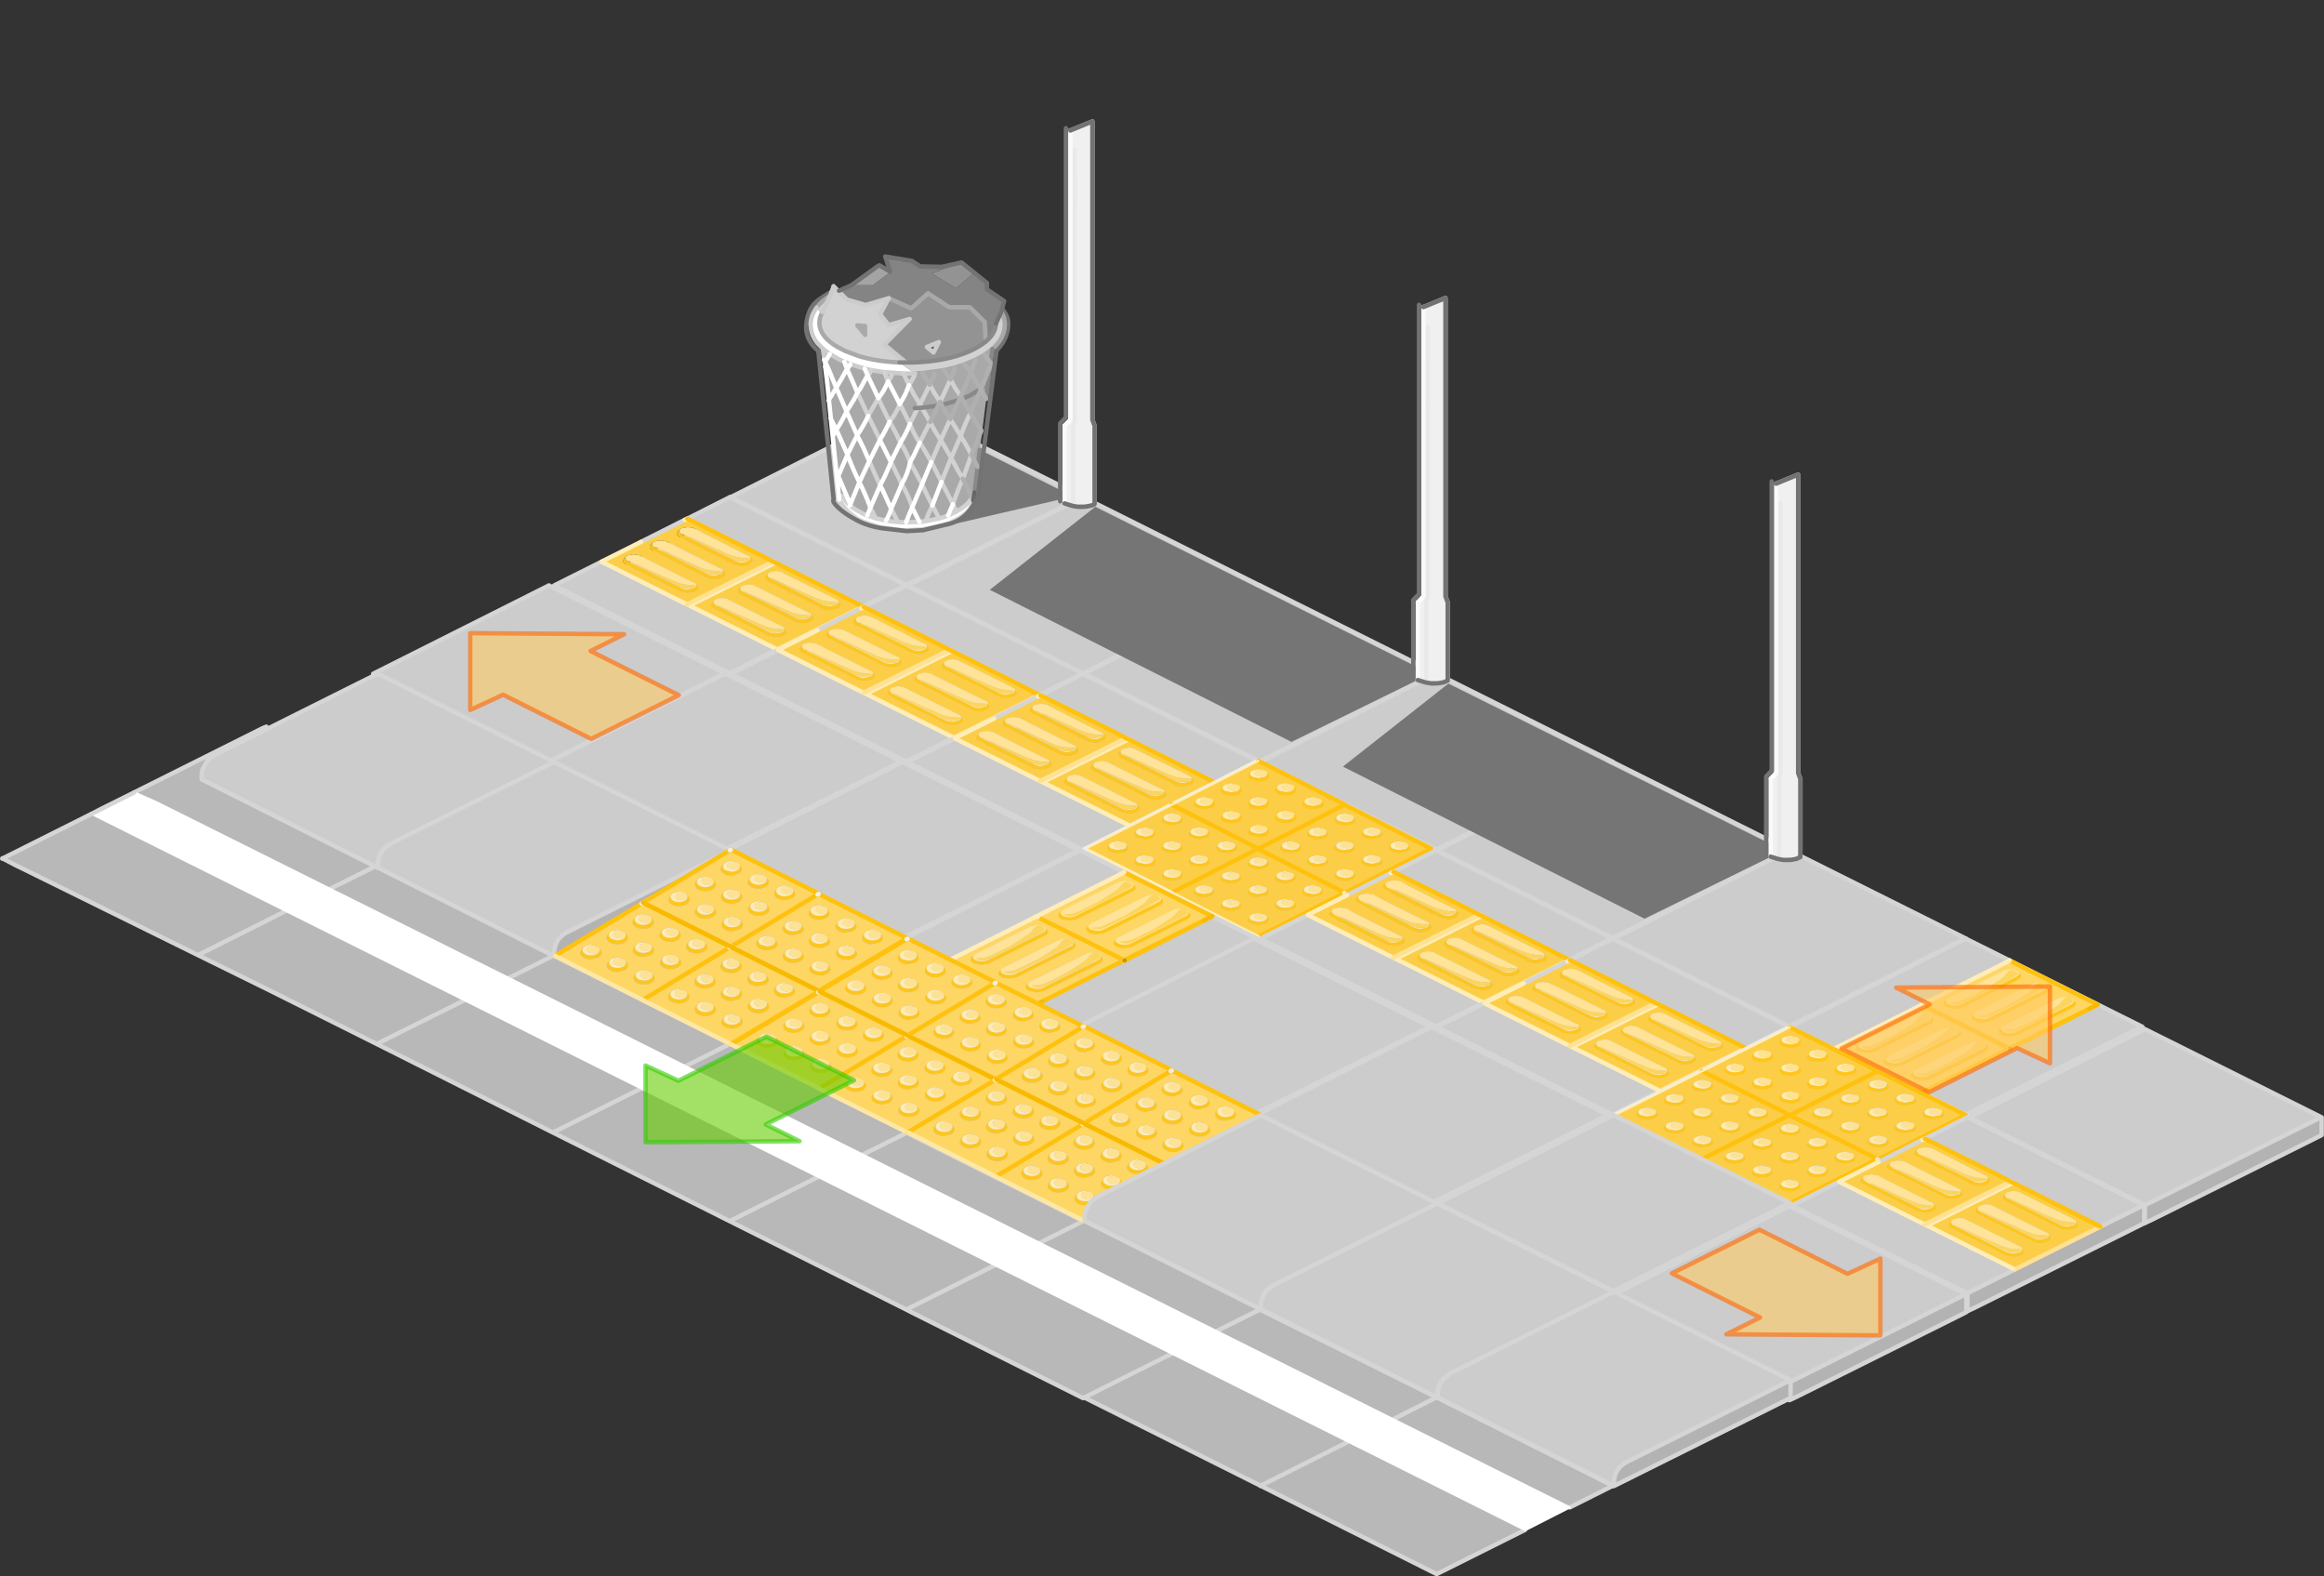 <svg xmlns="http://www.w3.org/2000/svg" xmlns:xlink="http://www.w3.org/1999/xlink" height="357.05" width="526.533"><rect width="100%" height="100%" fill="#333333" stroke="none"/><defs><g id="a"><path d="M239.9 143.8l-.1.2h.05l.1-.15-.05-.05-39.9-20 39.8-19.9-39.8 19.9 39.9 20m-40.15-59.9l40.05 20 40.05 20 39.95 20.05-39.8 19.9v.15h-.15l-39.9 19.95h-.05l-.1.15L200 204l-.25.05-39.95-20 39.95 20-39.9 19.95h-.05l.2-.2-.25.15-39.85-20 39.85-19.9h.05l.05-.15 39.9-19.95-39.95-20 39.95 20-39.9 19.95h-.05l-39.9-20.05 39.85-19.9h.05l.05-.15 39.9-19.95-39.9-19.95 39.9 19.95-39.9 19.95-.05-.05-39.9-20 39.85-19.9.1.05v-.05l39.9-19.95-39.9 19.95-.1-.05-39.85-20 39.85-19.9 40 20M239.8 144L200 163.9l39.9 20.05L200 163.9l39.8-19.9m.05 0l40 20-40-20m40-20.1l-39.9 19.95 39.9-19.95m-160.1-79.95L79.9 63.9l-.1-.05-39.85-20 39.8-19.9.1.05 39.9 19.95m-39.9 20l39.9 19.95-39.85 19.95L39.95 83.8l39.8-19.9.1.05m0 39.95l39.9 19.95L79.9 143.8l-.05-.05-39.9-20 39.8-19.9.1.05m-.05 40.05l39.95 20L79.9 183.9h-.05l-39.9-20.05 39.8-19.9h.05M-16.4-7.95l.9 8.5q.75 1.45 1.85 2.6l2.05 1.65 1 .55.7.3 3.65 1.2 4.95.65H0l3.6-.2 4.35-.9 1.45-.5.65.3L33.35.8l6.4 3.2-39.9 19.95-.05-.05-39.9-20 23.7-11.85M.75 184.6l-.95-.5.95.5m-120.8-140.75l39.8-19.9.1.05 39.9 19.95L-80.1 63.9l-.1-.05-39.85-20M-.25 24l.05.05L39.75 44-.15 63.95l-.1-.05-39.85-20L-.25 24m-80 39.9l.1.05 39.9 19.95-39.85 19.95-.1-.05-24.3-12.2 19.25-9.6-15.6-7.8 20.6-10.3m80 .05l.1.05 39.9 19.95-39.9 19.95-.1-.05-39.85-20 39.85-19.9m0 39.95l.1.05 39.9 19.95-39.9 19.95-.05-.05-39.9-20 39.85-19.9" fill="#cdcdcd" fill-rule="evenodd" transform="translate(205.65 47.25)"/><path d="M159.75 63.9L119.9 83.8l39.85 20v.05l-39.85 19.9 39.9 20-.05.2-39.85 19.9 39.9 20.05-.05.15-39.85 19.9-.05-.05-40.05-19.85 40.05 19.85.05.05 39.85 20-9.75 4.9-40.05-19.95-40-19.95-40.1-20-40.05-20L-.25 144l-9.95 4.95q-20.1-10-40.15-20.05l10.1-5.05-39.9-19.95 39.9 19.95-10.1 5.05q-20.05-10-40.05-19.95L-131 88.8l-44.25-21.9 29.2-14.6.7-.3h.05l4.5 2.25 20.75-10.4 39.85 20-.05.05-20.6 10.3 15.6 7.8-19.25 9.6 24.3 12.2-.05.05.1.05.05-.05 39.85-19.95-39.9-19.95.05-.05 39.85-19.95L-80.15 24-40.1 3.9l39.9 20-.05.1-39.85 19.9 39.85 20v.05l-39.85 19.9 39.85 20v.05l-39.85 19.9 39.9 20-.05.2h.05l39.95 20-9.9 4.95 9.9-4.95L-.2 144l.05-.15 39.9-19.95-39.9-19.95v-.05l39.9-19.95L-.15 64v-.05L39.75 44-.2 24.05l.05-.1L39.75 4l40 19.95-39.8 19.9 39.85 20-.05.05-39.8 19.9 39.95 20.05h-.15l-39.8 19.9 39.9 20-.1.2-39.8 19.9 39.9 20.05-.1.15h.05l.1-.15 39.85-19.95-39.95-20 .1-.15 39.85-19.95-39.9-19.95.05-.05 39.85-19.95-39.9-19.95.05-.05 39.85-19.95 40 19.95m-80 120.15l-9.8 4.9 9.8-4.9M-140.8 93.7l40.5 20.2 40 20 40.1 20.05 40.05 20L59.9 194l39.95 19.95 40 20-20 10-.1.05-39.9-19.95.05-.05-39.95-20.05-.2.15-39-19.5-.95-.5.05-.15q-19.95-10-39.95-20.05l-.15.05-39.95-20 .1-.15-39.95-20.05 19.75-9.85-19.75 9.85-.2.1-1.9-.9-22.5-11.25-16.15-7.95-40.15-19.8-1.05-.5-3.15-1.55-.05-.05.1-.05 20.2-10.05 44.1 21.95-20 10.05 20-10.05m250.75 115.2l9.9-5-9.9 5M40 203.95L59.9 194 40 203.95l39.95 20-.05.05.05-.05-39.95-20h-.05.05m79.85 40l-39.9-20 19.9-10-19.9 10 39.9 20m-240.1-160.5L-131 88.8l10.75-5.35m-25.8-31.15l.75-.3-.75.3m85.75 81.6l-19.8 9.9 19.8-9.9m40.1 20.05l-19.9 9.95 19.9-9.95m-60.05-50.1l-10.15 5.1 10.15-5.1M-202 83.45l-3.05-1.6 20.15-10.1-20.15 10.1 3.05 1.6m-3.1-1.65l.05.05-.1.05.1-.05-.05-.05m224.95 92.15l-20 10 20-10" fill="#b8b8b8" fill-rule="evenodd" transform="translate(205.65 47.25)"/><path d="M-184.9 71.75l-.05-.05 2.45-1.2-2.4 1.25" fill="#fff" fill-rule="evenodd" transform="translate(205.65 47.25)"/><path d="M239.95 143.85l-.05-.05-39.9-20 39.8-19.9-40.05-20-39.9 19.95m79.95.05l40.05 20 39.95 20.05-39.8 19.9v.15m-40.05-20.15l39.9-19.95m-120.1-20.1l-39.85-20 39.85-19.9-40-19.95L79.9 63.9m-.1 120.15l40.05 19.85.05.05m39.85-100.15l.1.05m-40.1-59.9L79.85 24l-.1-.05-39.8 19.9 39.85 20 .1.05M33.35.8l6.4 3.2 40 19.95m-49.9 145l9.9-4.95L-.2 144h-.05l-9.95 4.95m80.15 40l9.8-4.9h.05m60.05 49.9l-20 10m-80.1-39.85l-39-19.5-.95-.5-40.05-20.05-40-20.05-40-20.1-1.9-.95-22.5-11.25-16.15-7.95-40.15-19.8-1.05-.5m61.2 10.25l9.8-4.9 10.75-5.35m-55-16.55l29.2-14.6m5.25 1.95l20.75-10.4 39.8-19.9.1.05L-40.1 3.9l23.7-11.85M160 223.8l-.25.15-9.75 4.9m-30.15-24.95l-9.9 5M79.9 224l.05-.05-39.95-20h-.05m59.9 10l-19.9 10 39.9 20M59.9 194L40 203.95M159.75 63.9l40 20M-.15 23.95l-.05-.05-39.9-20M-.15 23.95L39.75 4M-80.1 63.9l-.1-.05m.05-39.85l39.9 19.95L-80.1 63.9M-145.3 52l-.75.3m45.75 61.6l-19.75 9.85m39.95 20.05l19.8-9.9m-59.95-10.05v.05m40.1-20l39.9 19.95-10.1 5.05m-29.9-25.05l.1.05m-.05 40.05h-.05v.05m40 19.95v.1m.15-.15l19.9-9.95M-140.8 93.7l-20 10.05m70.4 5.2l10.15-5.1m-39.8-60l39.85 20M-205.15 81.9l.1-.05-.05-.05m20.2-10.05l-20.15 10.1 3.05 1.6M-.15 183.95l20-10" fill="none" stroke="#d5d5d5" stroke-linecap="round" stroke-linejoin="round" transform="translate(205.65 47.25)"/><path d="M239.8 144h.05m-80-40.1l39.9 19.95-39.9 19.95-.05-.05-39.9-20 39.85-19.9m.05 40.1l39.95 20-39.9 19.95h-.05l-39.9-20.05 39.85-19.9m.05 40.1l39.95 20-39.9 19.95h-.05m40.2-20l39.8-19.9m.1-.15L200 163.9l39.8-19.9m.1 39.95h.05l39.9-19.95-40-20m-160-80.05l39.9 19.95-39.85 19.95m-.05.05l39.9 19.95L79.9 143.8l-.05-.05-39.9-20 39.8-19.9.1.05m-.05 40.05l39.95 20L79.9 183.9m40 20.05l39.85-19.9h.05M79.75 63.9l.1.05m-.1-.05l-39.8 19.9 39.95 20.05m-.15 40.1h.05m-.05 0l-39.8 19.9 39.9 20.05h.05m79.95-80l-.1-.05m.05 40.1h-.05m0 80l.05.05m-.05-.05l-39.85-20M-.25 24l.05.05M-.25 24L-40.1 43.9l39.85 20 .1.05L39.75 44-.2 24.05M-80.25 63.9l.1.05m-.1-.05l-20.6 10.3m-3.65 17.4l24.3 12.2.1.05 39.85-19.95-39.9-19.95m79.9 0l.1.05m-.1-.05l-39.85 19.9 39.85 20 .1.05 39.9-19.95L-.15 64m0 39.95l-.1-.05-39.85 19.9 39.9 20 .05.05 39.9-19.95-39.9-19.95" fill="none" stroke="#d5d5d5" stroke-linecap="round" stroke-linejoin="round" transform="translate(205.65 47.25)"/><path d="M20.7 118.95l2.45-1.2m-2.4 1.25l-.05-.05" fill="none" stroke="#fff" stroke-linecap="round" stroke-linejoin="round" stroke-width=".5"/><path d="M19.85-43.75q3.25 1.9 2.9 5.2-.35 3.25-2.9 5.6m-40.1-.15q-3.15-2.6-2.7-6.25.45-3.7 2.8-5.35 2.3-1.65 3.5-2.05" fill="none" stroke="#737373" stroke-linecap="round" stroke-linejoin="round" transform="translate(205.65 47.25)"/></g><g id="b"><path d="M29.85-60.05l.2.1v4l-.2.1-.05-.05.15-.1v-4l-.1-.05-40 19.95v4.05l-1.85-.9 1.85.9 1.6-.75-1.45.75-.1.05h-.05l-1.85-.95-37.95-19V-56l-.05-.05v-.9l.05-.45v-2.55l39.8 19.85-39.8-19.85.1-.05 39.75-19.9 2.05.95 37.9 18.9m-40.05-19.9h.05l-.5.25.45-.25" fill="#ccc" fill-rule="evenodd" transform="translate(50.5 80.5)"/><path d="M29.85-60.05l.1.05v4l-.15.1v-.05l-1 .55-37.35 18.6-1.6.75v-4.05l40-19.95" fill="#b3b3b3" fill-rule="evenodd" transform="translate(50.5 80.5)"/><path d="M29.85-60.05l.1.05v4l-.15.1m-1 .5l1-.5m-40-24.05l-39.65 19.9-.15.1h.05m41.9-19l-2.1-1.05-.05.05m-39.8 23v.9m.05.1l37.95 19 1.85.9v-4.05l-39.8-19.85m0 4H-50v-.1m0-.9v-3M-8.55-36.8l-1.6.75M28.8-55.4L-8.55-36.8m.5-42.15l37.9 18.9-40 19.95" fill="none" stroke="#d5d5d5" stroke-linecap="round" stroke-linejoin="round" transform="translate(50.5 80.5)"/></g><g id="c"><path d="M19.65-55.4l.05-.05h.05L.25-65.1l-.05-.05-.55-.25.55.25-19.45 9.7v.05l-.05.05L.15-45.7H.2l19.45-9.7.4.2-.4-.2m10.2-4.65l-9.8 4.85L.6-45.5l-10.75 5.4-39.8-19.85 39.8 19.85v4.05l-1.4-.7 1.4.7 1.6-.75-1.45.75-.1.05h-.05l-1.4-.75h-.1v.05l-1.8-.95.95.45-37.45-18.75V-56l-.05-.05v-.9l.05-.45v-2.55l.1-.05 10.65-5.35 18 9 1.35.7.05-.05.55.3-.55-.3 19.45-9.7h.05l.05-.05-3.7-1.8-15.8-7.85 9.65-4.8 2.05.95 37.9 18.9.2.1v4l-.2.1-.05-.05.15-.1v-4l-.1-.05m-40.05-19.9h.05l-.5.25.45-.25m-1.4 43.2l-.9-.45.9.45" fill="#ccc" fill-rule="evenodd" transform="translate(50.5 80.5)"/><path d="M20.05-55.2l9.8-4.85.1.05v4l-.15.1v-.05l-1 .55-37.35 18.6-1.6.75v-4.05L.6-45.5l19.45-9.7" fill="#b3b3b3" fill-rule="evenodd" transform="translate(50.5 80.5)"/><path d="M14.45-56.45v-.05l-.1-.1-.3-.15-.15-.1-.2-.15-11.65-5.75-.2-.15-.15-.05-.2-.1-1.2-.25-1.4.35-.25.15-.1.1q-.7.5-.7.9 0 .5.7.85l.25.15 11.75 5.85q.1.05.25.15.75.35 1.75.35l1.7-.35q.75-.35.75-.85l-.55-.8M.2-65.15l.05.05 19.5 9.65h-.05l-.05.05L.2-65.15l19.45 9.75L.2-45.7l-19.45-9.7L.2-45.7H.15l-19.45-9.65.05-.05v-.05L.2-65.15m-19.95-9.95l15.8 7.85 3.7 1.8-.05.05h-.05l-3.6-1.85 3.6 1.85-19.45 9.7-1.4-.65 1.4.65-.05.05-1.35-.7-18-9h-.1l.1-.05 8.9-4.45 9.15-4.6.8-.4.5-.25h.1M2.2-50.3v-.05l-.1-.1-.25-.2-.15-.1-.25-.1-11.65-5.8-.2-.1-.15-.1-.2-.1-1.2-.2-1.4.3-.35.25-.7.95q0 .5.7.85l.25.1 11.75 5.85.25.15 1.75.4q1-.05 1.75-.4.7-.35.7-.85l-.55-.75m-9.8-9.4q-.75.55-.7.95-.05.5.7.85l.25.1L4.35-52q.1.1.3.15.7.4 1.7.4t1.75-.4q.7-.35.7-.8l-.5-.8-.1-.15-.3-.2-.15-.05-.25-.1-11.65-5.8-.2-.15-.15-.05-.2-.1-1.2-.2-1.4.3-.3.25m2.05-6.7v-.05l-.1-.1-.3-.2-.15-.05-.25-.1-11.6-5.85-.25-.15-.15-.05-.15-.1-1.2-.15-1.4.25-.25.2-.1.05q-.7.55-.7.95 0 .5.7.85l.25.1 11.75 5.9.3.15 1.7.35q1 0 1.7-.35.75-.4.75-.9 0-.35-.55-.75m-6.15 2.95l-.1-.15-.3-.2-.15-.05-.25-.1-11.65-5.8-.2-.15-.15-.05-.2-.05-1.2-.2-1.35.25-.25.15-.1.1q-.75.55-.7.95-.05.5.7.85l.25.1 11.7 5.85.3.15q.7.35 1.7.35t1.75-.35q.7-.35.7-.8 0-.4-.5-.85m-6.1 3.15l-.1-.1-.3-.25-.15-.05-.2-.05-11.7-5.85-.15-.15-.15-.05-.2-.05-1.2-.2-1.4.25-.25.15-.1.1-.7.9q0 .5.7.9l.25.1 11.75 5.85.25.15 1.75.35 1.7-.35q.75-.35.75-.85 0-.35-.55-.8" fill="#fcce47" fill-rule="evenodd" transform="translate(50.5 80.5)"/><path d="M-1.35-62.8l.25-.15 1.4-.35 1.2.25.2.1.15.05.2.15L13.7-57l.2.15.15.1.3.15.1.1v.05l.05.2v.1q0 .4-.6.7l-1.35.25h-.45l-.85-.2-.1-.05v-.05h-.1l-11.9-6-.25-.1-.25-.15-.05-.05h.05l-.3-.45.1-.35.2-.2m2.85 2.15l-1.45-.7q-1.95-.85-.3 0L2.8-59.8l7.45 3.75.4.2.85.3.4.1 1.85-.1q.75-.45.45-.6l-1.5-.1-1.9-.35-1.6-.6q-2.25-.95-7.7-3.45m-15.2 4.05l.35-.25 1.4-.3 1.2.2.2.1.15.1.2.1 11.65 5.8.25.1.15.1.25.2.1.1v.05l.05.15v.1q0 .4-.55.75l-1.4.25-.45-.05-.85-.15-.1-.05-11.95-6.05-.3-.1-.25-.2-.3-.5.1-.3.2-.2-.1.05M2-50.05l-1.55-.1q-1.25 0-3.5-.95t-7.75-3.45q-5.5-2.55 1.35.85L-2-49.95q.65.35 1.7.65l1.8-.15q.75-.45.5-.6m-9.6-9.65l.3-.25 1.4-.3 1.2.2.2.1.15.05.2.15 11.65 5.8.25.1.15.05.3.2.1.15.05.15-.05.1q0 .4-.55.7l-1.4.3H5.9l-.8-.25-.1-.05-12-5.95-.3-.15-.25-.15q-.3-.25-.25-.6l.1-.25.2-.2-.1.1m13.35 7.25l1.75-.1q.8-.45.55-.65l-1.55-.1q-1.25.05-3.45-.9l-7.75-3.45q-5.55-2.55 1.3.85l7.45 3.7 1.7.65m-27.1-20.3l.25-.2 1.4-.25 1.2.15.15.1.15.05.25.15 11.6 5.85.25.1.15.05.3.2.1.1v.05l.05.2v.1q0 .35-.6.65-.55.3-1.35.35l-.45-.05q-.45-.05-.85-.25l-.05-.05-.05-.05h-.05l-11.95-5.95-.25-.05-.25-.2-.05-.05-.3-.5.1-.3.25-.2m-6.15 2.95l.25-.15 1.35-.25 1.2.2.2.05.15.05.2.15 11.65 5.8.25.1.15.05.3.2.1.15.05.2-.05.1q0 .4-.55.7l-1.4.3h-.45l-.85-.25-.1-.05-11.95-6-.25-.1-.3-.2-.3-.5.1-.3.25-.25m2.8 2.15q-5.55-2.55 1.3.85l7.45 3.75 1.7.65 1.8-.15q.75-.45.5-.6l-1.55-.15q-1.25.1-3.5-.8l-7.7-3.55m-8.9 1l.25-.15 1.4-.25 1.2.2.2.05.15.05.15.15 11.7 5.85.2.05.15.05.3.25.1.1.05.2v.15q0 .35-.6.6l-1.35.35h-.5l-.8-.3-.1-.05-11.95-5.95-.3-.15-.25-.2-.3-.45.1-.3.2-.25m26.3.45h-.05l-1.8-.35-1.65-.6-7.7-3.5-1.45-.6q-1.95-.85-.35 0l3.1 1.45 7.45 3.75.45.2.8.3.45.15 1.75-.2q.8-.4.5-.5l-1.5-.1M-22-59.9l1.65.55 1.85-.1q.75-.4.45-.5l-1.5-.15q-1.25 0-3.45-.95-2.3-.95-7.8-3.45t1.35.85L-22-59.9" fill="#fee398" fill-rule="evenodd" transform="translate(50.5 80.5)"/><path d="M1.5-60.65q5.45 2.5 7.7 3.45l1.6.6 1.9.35 1.5.1q.3.15-.45.6l-1.85.1-.4-.1-.85-.3-.4-.2L2.8-59.8l-3.05-1.55q-1.65-.85.3 0l1.45.7m.5 10.6q.25.15-.5.6l-1.8.15q-1.05-.3-1.7-.65l-7.45-3.75q-6.85-3.4-1.35-.85 5.5 2.5 7.75 3.45 2.25.95 3.5.95l1.55.1m3.75-2.4l-1.7-.65-7.45-3.7q-6.85-3.4-1.3-.85l7.75 3.45q2.2.95 3.45.9l1.55.1q.25.2-.55.65l-1.75.1m-30.45-15.2l7.7 3.55q2.25.9 3.5.8l1.55.15q.25.15-.5.6l-1.8.15-1.7-.65-7.45-3.75q-6.85-3.4-1.3-.85m2.7 7.75l-7.45-3.75Q-36.3-67-30.8-64.5t7.8 3.45q2.2.95 3.45.95l1.5.15q.3.1-.45.5l-1.85.1-1.65-.55m14.7-6.3l1.5.1q.3.1-.5.5l-1.75.2-.45-.15-.8-.3-.45-.2-7.45-3.75-3.1-1.45q-1.6-.85.35 0l1.45.6 7.7 3.5 1.65.6 1.8.35h.05" fill="#fcd55f" fill-rule="evenodd" transform="translate(50.5 80.5)"/><path d="M14.45-56.45l.55.8q0 .5-.75.85l-1.7.35q-1 0-1.75-.35-.15-.1-.25-.15L-1.2-60.8l-.25-.15q-.7-.35-.7-.85 0-.4.7-.9l.1-.1-.2.2-.1.35.3.45h-.05l.05.05.25.15.25.1 11.9 6h.1v.05l.1.05.85.2h.45l1.35-.25q.6-.3.6-.7v-.1l-.05-.2m-28.15-.15l.1-.05-.2.2-.1.3.3.5.25.2.3.1L-1.1-49.3l.1.05.85.15.45.05 1.4-.25q.55-.35.55-.75v-.1l-.05-.15.55.75q0 .5-.7.85-.75.35-1.75.4l-1.75-.4-.25-.15-11.75-5.85-.25-.1q-.7-.35-.7-.85l.7-.95m22 3.15l.5.8q0 .45-.7.8-.75.4-1.75.4t-1.7-.4q-.2-.05-.3-.15l-11.7-5.8-.25-.1q-.75-.35-.7-.85-.05-.4.7-.95l.1-.1-.2.2-.1.25q-.05.35.25.6l.25.15.3.15L5-52.5l.1.05.8.25h.45l1.4-.3q.55-.3.55-.7l.05-.1-.05-.15M-5.55-66.4q.55.4.55.75 0 .5-.75.9-.7.35-1.7.35l-1.7-.35-.3-.15-11.75-5.9-.25-.1q-.7-.35-.7-.85 0-.4.7-.95l.1-.05-.25.2-.1.3.3.5.05.05.25.2.25.05L-8.9-65.5h.05l.05.05.05.05q.4.2.85.25l.45.05q.8-.05 1.35-.35.6-.3.6-.65v-.1l-.05-.2m-21.95-3.4l-.25.25-.1.3.3.5.3.2.25.1 11.95 6 .1.05.85.25h.45l1.4-.3q.55-.3.55-.7l.05-.1-.05-.2q.5.45.5.85 0 .45-.7.8-.75.35-1.75.35t-1.7-.35l-.3-.15-11.7-5.85-.25-.1q-.75-.35-.7-.85-.05-.4.7-.95l.1-.1m-6.1 3.15l-.2.25-.1.3.3.45.25.2.3.15 11.95 5.95.1.05.8.3h.5l1.35-.35q.6-.25.6-.6v-.15l-.05-.2q.55.45.55.8 0 .5-.75.85l-1.7.35-1.75-.35-.25-.15-11.75-5.85-.25-.1q-.7-.4-.7-.9l.7-.9.1-.1" fill="#fec61d" fill-rule="evenodd" transform="translate(50.5 80.5)"/><path d="M20.05-55.2l9.8-4.85-37.9-18.9-2.1-1.05-.05.05-9.6 4.85-.55.25-.8.4-9.15 4.6m60.15 9.8l.1.05v4l-.15.1m-1 .5l1-.5m-79.75-4.05l39.8 19.85L.6-45.5m-39.85-19.85l-10.6 5.3-.15.1h.05m-.05 3v1h.05L-12.5-37.2l.9.45m.05 0l1.4.7v-4.05M-50-59.95v3M-8.55-36.8l-1.6.75m1.6-.75L28.8-55.4" fill="none" stroke="#d5d5d5" stroke-linecap="round" stroke-linejoin="round" transform="translate(50.5 80.5)"/><path d="M.6-45.5l19.45-9.7" fill="none" stroke="#fee294" stroke-linecap="round" stroke-linejoin="round" transform="translate(50.5 80.5)"/><path d="M.2-65.15l-19.45 9.7m0 .05L.2-45.7m-19.45-9.7l-.55-.3m-1.4-.65l-18-9m19.4-9.75h-.05l-.5.25m-9.95 5l-8.9 4.45m18 9.05l1.4.65" fill="none" stroke="#ffedb9" stroke-linecap="round" stroke-linejoin="round" transform="translate(50.5 80.5)"/><path d="M-.25-65.45l-.05.05h-.05m-19.45 9.7l-.05.05m.05-.05l19.45-9.7" fill="none" stroke="#fee294" stroke-linecap="round" stroke-linejoin="round" transform="translate(50.5 80.5)"/><path d="M.2-65.15l19.45 9.75.4.2m-39.8-19.9l15.8 7.85m3.6 1.85l.55.25m-20-9.95h.05m19.4 9.7l-3.6-1.85" fill="none" stroke="#fec10e" stroke-linecap="round" stroke-linejoin="round" transform="translate(50.5 80.5)"/></g><g id="d"><path d="M29.85-60.05l.2.1v4l-.2.1-.05-.05.15-.1v-4l-.1-.05-40 19.95-39.8-19.85 39.8 19.85v4.05l-1.85-.9 1.85.9 1.6-.75-1.45.75-.1.05h-.05l-1.85-.95-37.95-19V-56l-.05-.05v-.9l.05-.45v-2.55l.1-.05 39.75-19.9 2.05.95 37.9 18.9m-40.05-19.9h.05l-.5.25.45-.25" fill="#ccc" fill-rule="evenodd" transform="translate(50.5 80.55)"/><path d="M29.85-60.05l.1.05v4l-.15.1v-.05l-1 .55-37.35 18.6-1.6.75v-4.05l40-19.95" fill="#b3b3b3" fill-rule="evenodd" transform="translate(50.5 80.55)"/><path d="M29.85-60.05l.1.05v4l-.15.1m-1 .5l1-.5M-8.05-78.95l-2.1-1.05-.05.05-39.65 19.9-.15.1h.05l39.8 19.85 40-19.95-37.9-18.9m-41.9 23l37.95 19 1.85.9v-4.05M-50-56.95v1h.05m-.05-1v-3M-8.55-36.8l-1.6.75M28.8-55.4L-8.55-36.8" fill="none" stroke="#eee" stroke-linecap="round" stroke-linejoin="round" transform="translate(50.5 80.55)"/><path d="M11.9-67.4l.5.8q0 .5-.7.9-.75.35-1.8.35t-1.75-.35q-.75-.4-.75-.9 0-.4.75-.95l.1-.1-.25.25-.1.3q0 .4.6.7l1.4.3q.85 0 1.45-.3.55-.3.55-.7l.05-.1-.05-.2m6.2 3.15l.5.8q0 .5-.7.9l-1.8.35q-1.05 0-1.75-.35-.75-.4-.75-.9 0-.4.75-.95l.1-.1-.25.25-.1.3q0 .4.6.7l1.4.3 1.45-.3q.55-.3.55-.7l.05-.1-.05-.2m-16.15-.2l-.25.25-.1.3q0 .4.6.7l1.4.3 1.45-.3q.55-.3.55-.7l.05-.1-.05-.2.5.8q0 .5-.7.9-.75.35-1.8.35t-1.75-.35q-.75-.4-.75-.9 0-.4.75-.95l.1-.1m6.25 3.1l-.25.25-.1.3q0 .4.6.7.55.3 1.4.3l1.45-.3q.55-.3.55-.7l.05-.1-.05-.2.5.8q0 .5-.7.9-.75.35-1.8.35T8.1-59.4q-.75-.4-.75-.9 0-.4.75-.95l.1-.1M1.95-58.2l-.25.25-.1.3q0 .4.6.7l1.4.3 1.45-.3q.55-.3.55-.7l.05-.1-.05-.2.5.8q0 .5-.7.9-.75.35-1.8.35t-1.75-.35q-.75-.4-.75-.9 0-.4.75-.95l.1-.1M.8-51.4l-.25.25-.1.3q0 .4.6.7l1.4.3q.85 0 1.45-.3.55-.3.55-.7l.05-.1-.05-.2.5.8q0 .5-.7.9l-1.8.35q-1.05 0-1.75-.35-.75-.4-.75-.9 0-.4.75-.95l.1-.1m7.45-3.65L8-54.8l-.1.3q0 .4.6.7l1.4.3q.85 0 1.45-.3.55-.3.55-.7l.05-.1-.05-.2.5.8q0 .5-.7.9-.75.35-1.8.35t-1.75-.35q-.75-.4-.75-.9 0-.4.75-.95l.1-.1m9.85-2.65l.05-.1-.05-.2.5.8q0 .5-.7.9l-1.8.35q-1.05 0-1.75-.35-.75-.4-.75-.9 0-.4.75-.95l.1-.1-.25.25-.1.3q0 .4.6.7l1.4.3 1.45-.3q.55-.3.55-.7m6.3-3.1l.05-.1-.05-.2.5.8q0 .5-.7.9l-1.8.35q-1.05 0-1.75-.35-.75-.4-.75-.9 0-.4.75-.95l.1-.1-.25.25-.1.3q0 .4.6.7l1.4.3 1.45-.3q.55-.3.55-.7m-52.25-6.3l.05-.1-.05-.2q.5.45.5.8 0 .5-.7.9l-1.8.35q-1.05 0-1.75-.35-.75-.4-.75-.9l.75-.95.1-.1-.25.25-.1.3q0 .4.6.7l1.4.3q.85 0 1.45-.3.55-.3.55-.7m6.2 2.85q.5.45.5.8 0 .5-.7.9-.75.35-1.8.35l-1.75-.35q-.75-.4-.75-.9 0-.4.75-.95l.1-.1-.25.25-.1.3q0 .4.6.7.55.3 1.4.3.85 0 1.45-.3.55-.3.55-.7l.05-.1-.05-.2m-16.15-.2l-.25.25-.1.3q0 .4.6.7l1.4.3q.85 0 1.45-.3.55-.3.55-.7l.05-.1-.05-.2q.5.45.5.8 0 .5-.7.9-.75.35-1.8.35l-1.75-.35q-.75-.4-.75-.9 0-.4.75-.95l.1-.1m6.25 3.1l-.25.25-.1.3q0 .4.6.7l1.4.3q.85 0 1.45-.3.55-.3.55-.7l.05-.1-.05-.2q.5.45.5.8 0 .5-.7.9-.75.35-1.8.35l-1.75-.35q-.75-.4-.75-.9 0-.4.75-.95l.1-.1m-2.6 3.7l.05-.1-.05-.2q.5.45.5.8 0 .5-.7.9-.75.35-1.8.35l-1.75-.35q-.75-.4-.75-.9 0-.4.75-.95l.1-.1-.25.25-.1.3q0 .4.6.7l1.4.3q.85 0 1.45-.3.55-.3.55-.7m-6.2-3.15l.05-.1-.05-.2.5.8q0 .5-.7.9-.75.35-1.8.35t-1.75-.35q-.75-.4-.75-.9 0-.4.75-.95l.1-.1-.25.25-.1.3q0 .4.6.7l1.4.3 1.45-.3q.55-.3.55-.7m12.5 6q.5.45.5.8 0 .5-.7.9l-1.8.35q-1.05 0-1.75-.35-.75-.4-.75-.9l.75-.95.1-.1-.25.25-.1.3q0 .4.6.7l1.4.3q.85 0 1.45-.3.55-.3.55-.7l.05-.1-.05-.2m2.55-3.45l-.25.25-.1.3q0 .4.6.7.55.3 1.4.3.85 0 1.45-.3.55-.3.55-.7l.05-.1-.05-.2q.5.45.5.8 0 .5-.7.9-.75.35-1.8.35l-1.75-.35q-.75-.4-.75-.9 0-.4.75-.95l.1-.1m1.1 6.85l-.25.25-.1.3q0 .4.6.7l1.4.3 1.45-.3q.55-.3.55-.7l.05-.1-.05-.2q.5.45.5.8 0 .5-.7.9-.75.35-1.8.35t-1.75-.35q-.75-.4-.75-.9l.75-.95.1-.1m12.5-6.3l-.25.25-.1.3q0 .4.6.7l1.4.3q.85 0 1.45-.3.55-.3.55-.7l.05-.1-.05-.2q.5.45.5.8 0 .5-.7.9-.75.35-1.8.35t-1.75-.35q-.75-.4-.75-.9l.75-.95.1-.1m-3.65-3.1l.05-.1-.05-.2q.5.45.5.8 0 .5-.7.9-.75.35-1.8.35t-1.75-.35q-.75-.4-.75-.9l.75-.95.1-.1-.25.25-.1.3q0 .4.6.7.55.3 1.4.3.85 0 1.45-.3.55-.3.55-.7M-18-54.5l-.25.25-.1.3q0 .4.6.7l1.4.3 1.45-.3q.55-.3.55-.7l.05-.1-.05-.2.5.8q0 .5-.7.9-.75.35-1.8.35t-1.75-.35q-.75-.4-.75-.9l.75-.95.1-.1m6.25 3.1l-.25.25-.1.3q0 .4.6.7l1.4.3 1.45-.3q.55-.3.55-.7l.05-.1-.05-.2q.5.45.5.8 0 .5-.7.9l-1.8.35q-1.05 0-1.75-.35-.75-.4-.75-.9l.75-.95.1-.1m7.5-9.95l-.25.25-.1.3q0 .4.6.7l1.4.3q.85 0 1.45-.3.55-.3.55-.7l.05-.1-.05-.2.5.8q0 .5-.7.9-.75.35-1.8.35t-1.75-.35q-.75-.4-.75-.9 0-.4.75-.95l.1-.1m2.4 7.05q.5.45.5.8 0 .5-.7.9-.75.35-1.8.35t-1.75-.35q-.75-.4-.75-.9l.75-.95.1-.1-.25.25-.1.3q0 .4.6.7.55.3 1.4.3.85 0 1.45-.3.55-.3.55-.7l.05-.1-.05-.2m0 6.25q.5.45.5.8 0 .5-.7.9-.75.35-1.8.35t-1.75-.35q-.75-.4-.75-.9l.75-.95.1-.1-.25.25-.1.3q0 .4.6.7.55.3 1.4.3.85 0 1.45-.3.55-.3.55-.7l.05-.1-.05-.2m-6.2 3.2q.5.45.5.8 0 .5-.7.9-.75.35-1.8.35t-1.75-.35q-.75-.4-.75-.9l.75-.95.1-.1-.25.25-.1.3q0 .4.6.7l1.4.3q.85 0 1.45-.3.55-.3.55-.7l.05-.1-.05-.2m-6.3-3.15l.5.8q0 .5-.7.9-.75.35-1.8.35t-1.75-.35q-.75-.4-.75-.9l.75-.95.1-.1-.25.25-.1.3q0 .4.6.7l1.4.3 1.45-.3q.55-.3.55-.7l.05-.1-.05-.2" fill="#fec61d" fill-rule="evenodd" transform="translate(50.5 80.55)"/><path d="M11.9-67.4l.05.2-.05.1-.4.45-1.05.2-1.1-.2q-.45-.25-.4-.55l.05-.25.15-.15-.05.05.25-.2 1.1-.2.9.15.15.05.3.2.1.15m6.2 3.15l.05.2-.05.1-.4.45-1.05.2-1.1-.2q-.45-.25-.4-.55l.05-.25.15-.15-.05.05.25-.2 1.1-.2.9.15.15.05.3.2.1.15m-12.5.05l.05.2-.05.1-.4.45-1.05.2-1.1-.2q-.45-.25-.4-.55l.05-.25.15-.15-.05.05.25-.2 1.1-.2.9.15.15.05.3.2.1.15m6.25 3.4l-.4.45-1.05.2-1.1-.2q-.45-.25-.4-.55l.05-.25.15-.15-.05.05.25-.2 1.1-.2.9.15.15.05.3.2.1.15.05.2-.05.1M5.6-57.65l-.4.45-1.05.2-1.1-.2q-.45-.25-.4-.55L2.7-58l.15-.15-.05.05.25-.2 1.1-.2.9.15.15.05.3.2.1.15.05.2-.05.1m-1.15 6.8l-.4.45-1.05.2-1.1-.2q-.45-.25-.4-.55l.05-.25.15-.15-.05.05.25-.2 1.1-.2.9.15.15.05.3.2.1.15.05.2-.05.1m7.45-3.65l-.4.45-1.05.2-1.1-.2q-.45-.25-.4-.55l.05-.25.15-.15-.05.05.25-.2 1.1-.2.9.15.15.05.3.2.1.15.05.2-.05.1m6.2-3.2l-.4.45-1.05.2-1.1-.2q-.45-.25-.4-.55l.05-.25.15-.15-.05.05.25-.2 1.1-.2.9.15.15.05.3.2.1.15.05.2-.05.1m6.3-3.4l.05.2-.05.1-.4.45-1.05.2-1.1-.2q-.45-.25-.4-.55l.05-.25.15-.15-.05.05.25-.2 1.1-.2.9.15.15.05.3.2.1.15m-52.8-6.7l.15.05.3.2.1.15.05.2-.05.1q-.05.25-.4.45l-1.05.2-1.1-.2-.4-.55.05-.25.15-.15-.05.05.25-.2 1.1-.2.9.15m6.75 3.55l.05.2-.05.1-.4.45-1.05.2-1.1-.2q-.45-.25-.4-.55l.05-.25.15-.15-.05.05.25-.2 1.1-.2.9.15.15.05.3.2.1.15m-12.5.35l-.4.45-1.05.2-1.1-.2q-.45-.25-.4-.55l.05-.25.15-.15-.05.05.25-.2 1.1-.2.9.15.15.05.3.2.1.15.05.2-.05.1m6.25 3.1q-.05.25-.4.45l-1.05.2-1.1-.2q-.45-.25-.4-.55l.05-.25.15-.15-.05.05.25-.2 1.1-.2.9.15.15.05.3.2.1.15.05.2-.05.1m-6.25 2.85l.05.2-.05.1-.4.45-1.05.2-1.1-.2q-.45-.25-.4-.55l.05-.25.15-.15-.05.05.25-.2 1.1-.2.9.15.15.05.3.2.1.15m-6.2-3.15l.05.2-.05.1-.4.45-1.05.2-1.1-.2q-.45-.25-.4-.55l.05-.25.15-.15-.05.05.25-.2 1.1-.2.9.15.15.05.3.2.1.15m12.5 6.3l.05.2-.05.1q-.05.25-.4.45l-1.05.2-1.1-.2-.4-.55.05-.25.15-.15-.05.05.25-.2 1.1-.2.9.15.15.05.3.2.1.15m6.2-2.9l-.4.45-1.05.2-1.1-.2q-.45-.25-.4-.55l.05-.25.15-.15-.05.05.25-.2 1.1-.2.9.15.15.05.3.2.1.15.05.2-.05.1m1.1 6.85l-.4.45-1.05.2-1.1-.2q-.45-.25-.4-.55l.05-.25.15-.15-.05.05.25-.2 1.1-.2.9.15.15.05.3.2.1.15.05.2-.05.1m12.5-6.3l-.4.45-1.05.2-1.1-.2q-.45-.25-.4-.55l.05-.25.15-.15-.05.05.25-.2 1.1-.2.9.15.15.05.3.2.1.15.05.2-.05.1m-7.3-3.95l.05.2-.05.1-.4.45-1.05.2-1.1-.2q-.45-.25-.4-.55l.05-.25.15-.15-.05.05.25-.2 1.1-.2.9.15.15.05.3.2.1.15m1 7.15l-.4.45-1.05.2-1.1-.2q-.45-.25-.4-.55l.05-.25.15-.15-.05.05.25-.2 1.1-.2.9.15.15.05.3.2.1.15.05.2-.05.1m6.25 3.1l-.4.45-1.05.2-1.1-.2q-.45-.25-.4-.55l.05-.25.15-.15-.05.05.25-.2 1.1-.2.9.15.15.05.3.2.1.15.05.2-.05.1m7.5-9.95l-.4.45-1.05.2-1.1-.2-.4-.55.05-.25.15-.15-.05.05.25-.2 1.1-.2.9.15.15.05.3.2.1.15.05.2-.05.1m-1.25 6.5l.05.2-.05.1q-.05.25-.4.45l-1.05.2-1.1-.2q-.45-.25-.4-.55l.05-.25.15-.15-.05.05.25-.2 1.1-.2.9.15.15.05.3.2.1.15m-.55 5.85l.15.05.3.2.1.15.05.2-.05.1q-.05.25-.4.45l-1.05.2-1.1-.2q-.45-.25-.4-.55l.05-.25.15-.15-.05.05.25-.2 1.1-.2.9.15m-6.2 3.2l.15.05.3.2.1.15.05.2-.05.1-.4.45-1.05.2-1.1-.2q-.45-.25-.4-.55l.05-.25.15-.15-.05.05.25-.2 1.1-.2.9.15m-6.3-3.15l.15.05.3.2.1.15.05.2-.05.1-.4.45-1.05.2-1.1-.2q-.45-.25-.4-.55l.05-.25.15-.15-.05.05.25-.2 1.1-.2.9.15" fill="#fee294" fill-rule="evenodd" transform="translate(50.5 80.55)"/><path d="M11.9-67.1q0 .4-.55.7-.6.3-1.45.3l-1.4-.3q-.6-.3-.6-.7l.1-.3.25-.25.25-.15 1.4-.3 1.45.3-.9-.15-1.1.2-.25.2.05-.05-.15.15-.05.25q-.05.3.4.55l1.1.2 1.05-.2.4-.45m6.2 3.15q0 .4-.55.7l-1.45.3-1.4-.3q-.6-.3-.6-.7l.1-.3.25-.25.25-.15 1.4-.3 1.45.3-.9-.15-1.1.2-.25.2.05-.05-.15.15-.05.25q-.05.3.4.55l1.1.2 1.05-.2.4-.45m-12.5.05q0 .4-.55.7l-1.45.3-1.4-.3q-.6-.3-.6-.7l.1-.3.25-.25.25-.15 1.4-.3 1.45.3-.9-.15-1.1.2-.25.2.05-.05-.15.15-.05.25q-.05.3.4.55l1.1.2 1.05-.2.4-.45m5.7 2.4l-.9-.15-1.1.2-.25.2.05-.05-.15.15-.05.25q-.05.3.4.55l1.1.2 1.05-.2.4-.45q0 .4-.55.7l-1.45.3q-.85 0-1.4-.3-.6-.3-.6-.7l.1-.3.25-.25.25-.15 1.4-.3 1.45.3m-6.25 3.15l-.9-.15-1.1.2-.25.2.05-.05-.15.15-.05.25q-.05.3.4.55l1.1.2 1.05-.2.4-.45q0 .4-.55.7l-1.45.3-1.4-.3q-.6-.3-.6-.7l.1-.3.25-.25.25-.15 1.4-.3 1.45.3m-1.15 6.8L3-51.7l-1.1.2-.25.2.05-.05-.15.15-.05.25q-.05.3.4.55l1.1.2 1.05-.2.4-.45q0 .4-.55.7-.6.3-1.45.3l-1.4-.3q-.6-.3-.6-.7l.1-.3.25-.25.25-.15 1.4-.3 1.45.3m7.45-3.65l-.9-.15-1.1.2-.25.2.05-.05-.15.15-.05.25q-.05.3.4.55l1.1.2 1.05-.2.4-.45q0 .4-.55.7-.6.3-1.45.3l-1.4-.3q-.6-.3-.6-.7l.1-.3.25-.25.25-.15 1.4-.3 1.45.3m6.2-3.2l-.9-.15-1.1.2-.25.2.05-.05-.15.15-.05.25q-.05.3.4.55l1.1.2 1.05-.2.4-.45q0 .4-.55.7l-1.45.3-1.4-.3q-.6-.3-.6-.7l.1-.3.25-.25.25-.15 1.4-.3 1.45.3m6.85-2.4q0 .4-.55.7l-1.45.3-1.4-.3q-.6-.3-.6-.7l.1-.3.25-.25.25-.15 1.4-.3 1.45.3-.9-.15-1.1.2-.25.2.05-.05-.15.15-.05.25q-.05.3.4.55l1.1.2 1.05-.2.4-.45m-52.8-7l-.9-.15-1.1.2-.25.2.05-.05-.15.15-.05.25.4.55 1.1.2 1.05-.2q.35-.2.4-.45 0 .4-.55.7-.6.3-1.45.3l-1.4-.3q-.6-.3-.6-.7l.1-.3.25-.25.25-.15 1.4-.3 1.45.3m6.75 3.85q0 .4-.55.7-.6.3-1.45.3t-1.4-.3q-.6-.3-.6-.7l.1-.3.25-.25.25-.15 1.4-.3 1.45.3-.9-.15-1.1.2-.25.2.05-.05-.15.15-.05.25q-.05.3.4.55l1.1.2 1.05-.2.4-.45m-12.5.05q0 .4-.55.7-.6.3-1.45.3l-1.4-.3q-.6-.3-.6-.7l.1-.3.25-.25q.1-.1.25-.15l1.4-.3 1.45.3-.9-.15-1.1.2-.25.2.05-.05-.15.15-.05.25q-.05.3.4.55l1.1.2 1.05-.2.4-.45m5.7 2.4l-.9-.15-1.1.2-.25.2.05-.05-.15.15-.05.25q-.05.3.4.55l1.1.2 1.05-.2q.35-.2.4-.45 0 .4-.55.7-.6.3-1.45.3l-1.4-.3q-.6-.3-.6-.7l.1-.3.25-.25.25-.15 1.4-.3 1.45.3m-5.7 3.85q0 .4-.55.7-.6.3-1.45.3l-1.4-.3q-.6-.3-.6-.7l.1-.3.25-.25q.1-.1.25-.15l1.4-.3 1.45.3-.9-.15-1.1.2-.25.2.05-.05-.15.15-.05.25q-.05.3.4.55l1.1.2 1.05-.2.4-.45m-6.75-3.85l-.9-.15-1.1.2-.25.2.05-.05-.15.15-.05.25q-.05.3.4.55l1.1.2 1.05-.2.4-.45q0 .4-.55.7l-1.45.3-1.4-.3q-.6-.3-.6-.7l.1-.3.25-.25.25-.15 1.4-.3 1.45.3m13.05 7q0 .4-.55.7-.6.3-1.45.3l-1.4-.3q-.6-.3-.6-.7l.1-.3.25-.25.25-.15 1.4-.3 1.45.3-.9-.15-1.1.2-.25.2.05-.05-.15.15-.05.25.4.55 1.1.2 1.05-.2q.35-.2.4-.45m5.65-3.9l-.9-.15-1.1.2-.25.2.05-.05-.15.15-.05.25q-.05.3.4.55l1.1.2 1.05-.2.4-.45q0 .4-.55.7-.6.3-1.45.3t-1.4-.3q-.6-.3-.6-.7l.1-.3.25-.25.25-.15 1.4-.3 1.45.3m1.1 6.85l-.9-.15-1.1.2-.25.2.05-.05-.15.15-.05.25q-.05.3.4.55l1.1.2 1.05-.2.4-.45q0 .4-.55.7l-1.45.3-1.4-.3q-.6-.3-.6-.7l.1-.3.25-.25.25-.15 1.4-.3 1.45.3m12.5-6.3l-.9-.15-1.1.2-.25.2.05-.05-.15.15-.05.25q-.05.3.4.55l1.1.2 1.05-.2.4-.45q0 .4-.55.7-.6.3-1.45.3l-1.4-.3q-.6-.3-.6-.7l.1-.3.25-.25.25-.15 1.4-.3 1.45.3m-6.75-2.95q0 .4-.55.7-.6.3-1.45.3t-1.4-.3q-.6-.3-.6-.7l.1-.3.25-.25.25-.15 1.4-.3 1.45.3-.9-.15-1.1.2-.25.2.05-.05-.15.15-.05.25q-.05.3.4.55l1.1.2 1.05-.2.4-.45m.45 6.15l-.9-.15-1.1.2-.25.2.05-.05-.15.15-.05.25q-.05.3.4.55l1.1.2 1.05-.2.4-.45q0 .4-.55.7l-1.45.3-1.4-.3q-.6-.3-.6-.7l.1-.3.25-.25.25-.15 1.4-.3 1.45.3m6.25 3.1l-.9-.15-1.1.2-.25.2.05-.05-.15.15-.05.25q-.05.3.4.55l1.1.2 1.05-.2.4-.45q0 .4-.55.7l-1.45.3-1.4-.3q-.6-.3-.6-.7l.1-.3.25-.25.25-.15 1.4-.3 1.45.3m7.5-9.95l-.9-.15-1.1.2-.25.2.05-.05-.15.15-.05.25.4.55 1.1.2 1.05-.2.4-.45q0 .4-.55.7-.6.3-1.45.3l-1.4-.3q-.6-.3-.6-.7l.1-.3.25-.25.25-.15 1.4-.3 1.45.3m-.7 7.5q0 .4-.55.7-.6.3-1.45.3t-1.4-.3q-.6-.3-.6-.7l.1-.3.25-.25.25-.15 1.4-.3 1.45.3-.9-.15-1.1.2-.25.2.05-.05-.15.15-.05.25q-.05.3.4.55l1.1.2 1.05-.2q.35-.2.4-.45m-3.65 5.7l.25-.15 1.4-.3 1.45.3-.9-.15-1.1.2-.25.2.05-.05-.15.15-.05.25q-.05.3.4.55l1.1.2 1.05-.2q.35-.2.4-.45 0 .4-.55.7-.6.3-1.45.3t-1.4-.3q-.6-.3-.6-.7l.1-.3.25-.25m-6.2 3.2l.25-.15 1.4-.3 1.45.3-.9-.15-1.1.2-.25.2.05-.05-.15.15-.05.25q-.05.3.4.55l1.1.2 1.05-.2.4-.45q0 .4-.55.7-.6.3-1.45.3l-1.4-.3q-.6-.3-.6-.7l.1-.3.25-.25m-6.3-3.15l.25-.15 1.4-.3 1.45.3-.9-.15-1.1.2-.25.2.05-.05-.15.15-.05.25q-.05.3.4.55l1.1.2 1.05-.2.4-.45q0 .4-.55.7l-1.45.3-1.4-.3q-.6-.3-.6-.7l.1-.3.25-.25" fill="#feebb6" fill-rule="evenodd" transform="translate(50.5 80.55)"/><path d="M8.25-67.65l-.1.1q-.75.55-.75.95 0 .5.75.9.7.35 1.75.35t1.8-.35q.7-.4.7-.9l-.5-.8-.1-.15-.3-.2-.15-.05-1.45-.3-1.4.3-.25.15m6.2 3.15l-.1.1q-.75.55-.75.95 0 .5.75.9.7.35 1.75.35l1.8-.35q.7-.4.7-.9l-.5-.8-.1-.15-.3-.2-.15-.05-1.45-.3-1.4.3-.25.15m-4.7 14.4l.1-.05-19.9-9.9.1-.05H-10l19.8-9.95.1.05-.1-.05L-10-60.1h.05l-.1.05 19.9 9.9-.1.05-19.9 10-19.95-9.95.05-.05L-49.9-60l.05-.05 18.05-9.05 1.8-.9h.05l.05-.05 18-9 1.85-.9 1.05.45 18.25 9.1.7.35-.05.05h-.05l1 .45L29.8-60.1l-20 10.05-.05-.05M-10-60.1l-19.9-9.95L-10-60.1m19.65-10l-.45.25.5-.25h-.05m-7.7 5.65l-.1.1q-.75.55-.75.95 0 .5.75.9.7.35 1.75.35t1.8-.35q.7-.4.7-.9l-.5-.8-.1-.15-.3-.2-.15-.05-1.45-.3-1.4.3-.25.15m9.35 2.95l-1.45-.3-1.4.3-.25.15-.1.1q-.75.55-.75.95 0 .5.75.9.7.35 1.75.35t1.8-.35q.7-.4.7-.9l-.5-.8-.1-.15-.3-.2-.15-.05m-6.25 3.15l-1.45-.3-1.4.3-.25.15-.1.1q-.75.55-.75.95 0 .5.75.9.7.35 1.75.35t1.8-.35q.7-.4.7-.9l-.5-.8-.1-.15-.3-.2-.15-.05m-1.15 6.8l-1.45-.3-1.4.3-.25.15-.1.1q-.75.55-.75.95 0 .5.75.9.7.35 1.75.35l1.8-.35q.7-.4.7-.9l-.5-.8-.1-.15-.3-.2-.15-.05m7.45-3.65l-1.45-.3-1.4.3-.25.15-.1.1q-.75.55-.75.95 0 .5.75.9.7.35 1.75.35t1.8-.35q.7-.4.7-.9l-.5-.8-.1-.15-.3-.2-.15-.05M18.1-58l-.1-.15-.3-.2-.15-.05-1.45-.3-1.4.3-.25.15-.1.1q-.75.55-.75.95 0 .5.75.9.7.35 1.75.35l1.8-.35q.7-.4.7-.9l-.5-.8m2.65-3.35l-.1.1q-.75.55-.75.95 0 .5.75.9.7.35 1.75.35l1.8-.35q.7-.4.7-.9l-.5-.8-.1-.15-.3-.2-.15-.05-1.45-.3-1.4.3-.25.15m-48.6-6.05l-.1-.15-.3-.2-.15-.05-1.45-.3-1.4.3-.25.15-.1.1-.75.95q0 .5.75.9.7.35 1.75.35l1.8-.35q.7-.4.7-.9 0-.35-.5-.8m2.55 2.9l-.1.1q-.75.55-.75.95 0 .5.75.9l1.75.35q1.05 0 1.8-.35.7-.4.7-.9 0-.35-.5-.8l-.1-.15-.3-.2-.15-.05-1.45-.3-1.4.3-.25.15m-9.4-.1l-1.45-.3-1.4.3q-.15.05-.25.15l-.1.1q-.75.55-.75.95 0 .5.75.9l1.75.35q1.05 0 1.8-.35.7-.4.7-.9 0-.35-.5-.8l-.1-.15-.3-.2-.15-.05m6.25 3.1l-1.45-.3-1.4.3-.25.15-.1.1q-.75.55-.75.95 0 .5.75.9l1.75.35q1.05 0 1.8-.35.7-.4.7-.9 0-.35-.5-.8l-.1-.15-.3-.2-.15-.05m-9.35 3.3l-.1.1q-.75.55-.75.95 0 .5.75.9l1.75.35q1.05 0 1.8-.35.7-.4.7-.9 0-.35-.5-.8l-.1-.15-.3-.2-.15-.05-1.45-.3-1.4.3q-.15.05-.25.15m-2.55-2.9l-.1-.15-.3-.2-.15-.05-1.45-.3-1.4.3-.25.15-.1.1q-.75.55-.75.95 0 .5.75.9.7.35 1.75.35t1.8-.35q.7-.4.7-.9l-.5-.8m8.85 6.05l-.1.1-.75.95q0 .5.75.9.7.35 1.75.35l1.8-.35q.7-.4.7-.9 0-.35-.5-.8l-.1-.15-.3-.2-.15-.05-1.45-.3-1.4.3-.25.15m9.3-3.35l-1.45-.3-1.4.3-.25.15-.1.1q-.75.55-.75.95 0 .5.75.9l1.75.35q1.05 0 1.8-.35.7-.4.7-.9 0-.35-.5-.8l-.1-.15-.3-.2-.15-.05m1.1 6.85l-1.45-.3-1.4.3-.25.15-.1.1-.75.95q0 .5.75.9.7.35 1.75.35t1.8-.35q.7-.4.7-.9 0-.35-.5-.8l-.1-.15-.3-.2-.15-.05m12.5-6.3l-1.45-.3-1.4.3-.25.15-.1.1-.75.95q0 .5.75.9.7.35 1.75.35t1.8-.35q.7-.4.7-.9 0-.35-.5-.8l-.1-.15-.3-.2-.15-.05m-10.4-3.5l-.1.1-.75.95q0 .5.75.9.7.35 1.75.35t1.8-.35q.7-.4.7-.9 0-.35-.5-.8l-.1-.15-.3-.2-.15-.05-1.45-.3-1.4.3-.25.15m4.1 6.7l-1.45-.3-1.4.3-.25.15-.1.1-.75.95q0 .5.75.9.7.35 1.75.35t1.8-.35q.7-.4.7-.9l-.5-.8-.1-.15-.3-.2-.15-.05m6.25 3.1l-1.45-.3-1.4.3-.25.15-.1.1-.75.95q0 .5.75.9.7.35 1.75.35l1.8-.35q.7-.4.7-.9 0-.35-.5-.8l-.1-.15-.3-.2-.15-.05m7.5-9.95l-1.45-.3-1.4.3-.25.15-.1.1q-.75.55-.75.95 0 .5.75.9.7.35 1.75.35t1.8-.35q.7-.4.7-.9l-.5-.8-.1-.15-.3-.2-.15-.05m-4.35 6.95l-.1.1-.75.95q0 .5.75.9.7.35 1.75.35t1.8-.35q.7-.4.7-.9 0-.35-.5-.8l-.1-.15-.3-.2-.15-.05-1.45-.3-1.4.3-.25.15m-4.55-5.5l-.1-.05-19.9 10 19.9-10 .1.05m8.2 12l-.1-.15-.3-.2-.15-.05-1.45-.3-1.4.3-.25.15-.1.1-.75.95q0 .5.75.9.7.35 1.75.35t1.8-.35q.7-.4.7-.9 0-.35-.5-.8m-6.2 3.2l-.1-.15-.3-.2-.15-.05-1.45-.3-1.4.3-.25.15-.1.1-.75.95q0 .5.75.9.7.35 1.75.35t1.8-.35q.7-.4.7-.9 0-.35-.5-.8m-6.3-3.15l-.1-.15-.3-.2-.15-.05-1.45-.3-1.4.3-.25.15-.1.1-.75.95q0 .5.75.9.7.35 1.75.35t1.8-.35q.7-.4.7-.9l-.5-.8" fill="#fcce47" fill-rule="evenodd" transform="translate(50.5 80.55)"/><path d="M9.7-70.6h.05l-.5.2.45-.2m-.05.5h.05l-.5.25.45-.25M30-56.05v-4l-.15-.1.2.1v4l-.2.1V-56l.15-.05m-40.1-24.5h.05l-.5.25.45-.25m-.5.75l.45-.25h.05l-.5.25M9.7-26.1q-.95-.5-1.85-.95l1.85.9 1.6-.75-1.45.75-.1.05H9.7m.25-19.95l-.1.05H9.8q-.95-.5-1.85-.95l1.85.9 1.6-.75-1.45.75m19.7 10q-.95-.5-1.85-.95l1.85.9 1.6-.75-1.45.75-.1.05h-.05m-39.6-.05l-.1.05h-.05l-1.85-.95 1.85.9 1.6-.75-1.45.75" fill="#ccc" fill-rule="evenodd" transform="translate(50.5 80.55)"/><path d="M9.9-70l-.1-.05L-10-60.1h.05l-.1.05 19.9 9.9-.1.05m.05.05l20-10.05-18.95-9.45m-1-.45h.05l.05-.05-.7-.35L-9-79.5l-1.05-.5m-19.85 9.95L-10-60.1M9.9-70l.95.45m-40.75-.5h-.05m19.8 29.95l19.9-10m-39.8 0l19.9-10 .1.05" fill="none" stroke="#fec10e" stroke-linecap="round" stroke-linejoin="round" transform="translate(50.5 80.55)"/><path d="M9.75-50.1l.05.05m-39.85-.05L-49.9-60m19.8 9.95l19.95 9.95" fill="none" stroke="#ffedb9" stroke-linecap="round" stroke-linejoin="round" transform="translate(50.5 80.55)"/><path d="M38.6 1.5l-18 9M40.45.55l-1.85.95m-18.05 9.05l.05-.05m-.05 0l-1.85.95M.65 20.5l18.05-9.05" fill="none" stroke="#ffedb9" stroke-linecap="round" stroke-linejoin="round" stroke-width=".5"/><path d="M-30.1-50.05v-.05.05M-49.9-60v-.05.05" fill="none" stroke="#eee" stroke-linecap="round" stroke-linejoin="round" transform="translate(50.5 80.55)"/><path d="M4-71.45l-.9-.15-1.1.2-.25.2.05-.05-.15.15-.05.25q-.05.3.4.55l1.1.2 1.05-.2.4-.45q0 .4-.55.7l-1.45.3-1.4-.3q-.6-.3-.6-.7l.1-.3.25-.25.25-.15 1.4-.3 1.45.3m-18.25-2.4q0 .4-.55.7l-1.45.3-1.4-.3q-.6-.3-.6-.7l.1-.3.25-.25.25-.15 1.4-.3 1.45.3-.9-.15-1.1.2-.25.2.05-.05-.15.15-.05.25.4.55 1.1.2 1.05-.2.4-.45m2.65-3.75l.25-.15 1.4-.3 1.45.3-.9-.15-1.1.2-.25.2.05-.05-.15.15-.05.25.4.55 1.1.2 1.05-.2.4-.45q0 .4-.55.7l-1.45.3-1.4-.3q-.6-.3-.6-.7l.1-.3.25-.25m6.2 3.15l.25-.15 1.4-.3 1.45.3-.9-.15-1.1.2-.25.2.05-.05-.15.15-.05.25q-.05.3.4.55l1.1.2 1.05-.2.4-.45q0 .4-.55.7-.6.3-1.45.3l-1.4-.3q-.6-.3-.6-.7l.1-.3.25-.25m-15.6 3l-.9-.15-1.1.2-.25.2.05-.05-.15.15-.05.25q-.05.3.4.55l1.1.2 1.05-.2.4-.45q0 .4-.55.7-.6.3-1.45.3t-1.4-.3q-.6-.3-.6-.7l.1-.3.25-.25.25-.15 1.4-.3 1.45.3m18.7 3.1l-.9-.15-1.1.2-.25.2.05-.05-.15.15-.05.25q-.05.3.4.55l1.1.2 1.05-.2.4-.45q0 .4-.55.7-.6.3-1.45.3l-1.4-.3q-.6-.3-.6-.7l.1-.3.25-.25.25-.15 1.4-.3 1.45.3m-6.25-3.1l-.9-.15-1.1.2-.25.2.05-.05-.15.15-.05.25q-.05.3.4.55l1.1.2 1.05-.2.4-.45q0 .4-.55.7l-1.45.3-1.4-.3q-.6-.3-.6-.7l.1-.3.25-.25.25-.15 1.4-.3 1.45.3m.05 6.3l-.9-.15-1.1.2-.25.2.05-.05-.15.15-.05.25.4.55 1.1.2 1.05-.2.4-.45q0 .4-.55.7l-1.45.3-1.4-.3q-.6-.3-.6-.7l.1-.3.25-.25.25-.15 1.4-.3 1.45.3m-9.4-3l.25-.15 1.4-.3 1.45.3-.9-.15-1.1.2-.25.2.05-.05-.15.15-.05.25.4.55 1.1.2 1.05-.2.4-.45q0 .4-.55.7l-1.45.3-1.4-.3q-.6-.3-.6-.7l.1-.3.25-.25" fill="#feebb6" fill-rule="evenodd" transform="translate(50.5 80.55)"/><path d="M4.55-70.75l-.4.45-1.05.2-1.1-.2q-.45-.25-.4-.55l.05-.25.15-.15-.05.05.25-.2 1.1-.2.9.15.15.05.3.2.1.15.05.2-.05.1m-18.8-3.4l.05.2-.05.1-.4.45-1.05.2-1.1-.2-.4-.55.05-.25.15-.15-.05.05.25-.2 1.1-.2.9.15.15.05.3.2.1.15m5.75-3.6l.15.05.3.2.1.15.05.2-.05.1-.4.45-1.05.2-1.1-.2-.4-.55.05-.25.15-.15-.05.05.25-.2 1.1-.2.9.15m6.2 3.15l.15.05.3.2.1.15.05.2-.05.1-.4.45-1.05.2-1.1-.2q-.45-.25-.4-.55l.05-.25.15-.15-.05.05.25-.2 1.1-.2.9.15m-18.15 3.85l-.4.45-1.05.2-1.1-.2q-.45-.25-.4-.55l.05-.25.15-.15-.05.05.25-.2 1.1-.2.9.15.15.05.3.2.1.15.05.2-.05.1m18.7 3.1l-.4.45-1.05.2-1.1-.2q-.45-.25-.4-.55l.05-.25.15-.15-.05.05.25-.2 1.1-.2.9.15.15.05.3.2.1.15.05.2-.05.1M-8-70.75l-.4.45-1.05.2-1.1-.2q-.45-.25-.4-.55l.05-.25.15-.15-.05.05.25-.2 1.1-.2.9.15.15.05.3.2.1.15.05.2-.05.1m.05 6.3l-.4.45-1.05.2-1.1-.2-.4-.55.05-.25.15-.15-.05.05.25-.2 1.1-.2.9.15.15.05.3.2.1.15.05.2-.05.1m-6.85-3.85l.15.05.3.2.1.15.05.2-.05.1-.4.45-1.05.2-1.1-.2-.4-.55.05-.25.15-.15-.05.05.25-.2 1.1-.2.9.15" fill="#fee294" fill-rule="evenodd" transform="translate(50.5 80.55)"/><path d="M4.55-70.75l.05-.1-.05-.2.5.8q0 .5-.7.9l-1.8.35Q1.5-69 .8-69.35q-.75-.4-.75-.9 0-.4.75-.95l.1-.1-.25.25-.1.3q0 .4.6.7l1.4.3 1.45-.3q.55-.3.55-.7m-18.8-3.4q.5.45.5.8 0 .5-.7.9-.75.35-1.8.35t-1.75-.35q-.75-.4-.75-.9l.75-.95.1-.1-.25.25-.1.3q0 .4.6.7l1.4.3 1.45-.3q.55-.3.55-.7l.05-.1-.05-.2m6.3-3.2l.5.8q0 .5-.7.9-.75.35-1.8.35l-1.75-.35q-.75-.4-.75-.9 0-.4.75-.95l.1-.1-.25.25-.1.3q0 .4.6.7l1.4.3 1.45-.3q.55-.3.55-.7l.05-.1-.05-.2m6.2 3.15q.5.45.5.8 0 .5-.7.9-.75.35-1.8.35t-1.75-.35q-.75-.4-.75-.9l.75-.95.1-.1-.25.25-.1.3q0 .4.6.7l1.4.3q.85 0 1.45-.3.55-.3.55-.7l.05-.1-.05-.2m-18.7 3.45l.05-.1-.05-.2q.5.45.5.8 0 .5-.7.9l-1.8.35-1.75-.35q-.75-.4-.75-.9l.75-.95.1-.1-.25.25-.1.3q0 .4.6.7.55.3 1.4.3.85 0 1.45-.3.55-.3.55-.7M-5.4-68.2l-.25.25-.1.3q0 .4.6.7l1.4.3q.85 0 1.45-.3.55-.3.55-.7l.05-.1-.05-.2q.5.45.5.8 0 .5-.7.9-.75.35-1.8.35t-1.75-.35q-.75-.4-.75-.9l.75-.95.1-.1M-8-70.75l.05-.1-.05-.2q.5.45.5.8 0 .5-.7.9-.75.35-1.8.35t-1.75-.35q-.75-.4-.75-.9l.75-.95.1-.1-.25.25-.1.3q0 .4.6.7l1.4.3 1.45-.3q.55-.3.55-.7m.05 6.3l.05-.1-.05-.2.5.8q0 .5-.7.9-.75.35-1.8.35l-1.75-.35q-.75-.4-.75-.9 0-.4.75-.95l.1-.1-.25.25-.1.3q0 .4.6.7l1.4.3 1.45-.3q.55-.3.55-.7m-6.3-3.45q.5.45.5.8 0 .5-.7.9-.75.35-1.8.35T-18-66.2q-.75-.4-.75-.9l.75-.95.1-.1-.25.25-.1.3q0 .4.6.7l1.4.3 1.45-.3q.55-.3.55-.7l.05-.1-.05-.2" fill="#fec61d" fill-rule="evenodd" transform="translate(50.5 80.55)"/></g><g id="e"><path d="M29.85-60.05l.2.1v4l-.2.1-.05-.05.15-.1v-4l-.1-.05-40 19.95v4.05l-1.85-.9 1.85.9 1.6-.75-1.45.75-.1.05h-.05l-1.85-.95-37.95-19V-56l-.05-.05v-.9l.05-.45v-2.55l39.8 19.85-39.8-19.85.1-.05 39.75-19.9 2.05.95 37.9 18.9m-40.05-19.9h.05l-.5.25.45-.25" fill="#ccc" fill-rule="evenodd" transform="translate(50.5 80.5)"/><path d="M29.85-60.05l.1.05v4l-.15.1v-.05l-1 .55-37.35 18.6-1.6.75v-4.05l40-19.95" fill="#b3b3b3" fill-rule="evenodd" transform="translate(50.5 80.5)"/><path d="M29.85-60.05l.1.05v4l-.15.1m-1 .5l1-.5m-40-24.05l-39.65 19.9-.15.1h.05m41.9-19l-2.1-1.05-.05.05m-39.8 23v.9m.05.1l37.95 19 1.85.9v-4.05l-39.8-19.85m0 4H-50v-.1m0-.9v-3M-8.55-36.8l-1.6.75M28.8-55.4L-8.55-36.8m.5-42.15l37.9 18.9-40 19.95" fill="none" stroke="#d5d5d5" stroke-linecap="round" stroke-linejoin="round" transform="translate(50.5 80.5)"/><path d="M19.75-65.05h.05l-.25.1.2-.1M0-55.05v.1-.1m-.25 0h.05l-.25.1.2-.1m20.15-10v.05-.05M-.25-75h.05l-.25.1.2-.1m-19.9 10h.05l-.25.1.2-.1m.85 21.55l-.8.4-.95-.45.95.45.8-.4" fill="#ccc" fill-rule="evenodd" transform="translate(50.5 80.5)"/><path d="M19.55-64.95l-.3.15-.05.05-.8.4L-.2-55.1l-.05.05-18.5 9.3-1.3.65h-.05L-40-55l.05-.05 18-9 1.85-.95.3.15-.3-.15.05-.05 18-9L-.2-75l1.05.5 18.9 9.45-.2.1M-.1-55.05h-.05l-.05-.05.1.05m19.35-9.75l.5-.25-.5.25M-18-62.35l-.1-.15-.3-.2-.15-.05-1.4-.3-1.25.2-.2.1-.15.1-12.2 6.05-.2.1-.25.15-.1.1q-.75.55-.7.95-.05.5.7.9l1.8.35 1.65-.3 12.55-6.25.1-.05q.75-.4.75-.9 0-.35-.55-.8m6.25 3.1l-.1-.15-.3-.2-.15-.05-1.4-.3-1.2.2-.2.1-.15.1-12.2 6.05-.2.1-.25.15-.1.1-.75.95q0 .5.75.9.7.35 1.75.35l1.7-.3Q-18.3-54.4-12-57.5h-.05l.1-.05q.75-.4.75-.9 0-.35-.55-.8m-9.95 9.15l-.1.1q-.75.55-.75.95 0 .5.75.9l1.8.35 1.65-.3 12.55-6.25h-.05l.1-.05q.75-.4.75-.9 0-.35-.55-.8l-.1-.15-.3-.2-.15-.05-.05-.05-.5-.15-.85-.1-1.25.2-.15.1-.2.1q-6.1 3.05-12.15 6.05l-.2.1-.25.15m1.6-14.9l19.9 9.9-19.9-9.9" fill="#fdd664" fill-rule="evenodd" transform="translate(50.5 80.5)"/><path d="M-34.2-56.35l.25-.15.2-.1 12.2-6.05.15-.1.2-.1 1.25-.2 1.4.3.15.05.3.2.1.15.05.2v.1q0 .35-.4.6L-31.3-55l-.4.15-.8.05q-.85 0-1.45-.3t-.55-.7l.1-.3.2-.25m.65.85q-.5 0 .45.35.9.25 1.55 0-.25.25 5.2-2.4 8-3.95 8.05-4.3.05-.4-.3-.7-.35-.35-1-.3-.65 0-1.15.7-.5.7-.95 1.05l-2.25 1.5-2.1 1.3-3.75 1.85q-1.6.8-2.45.85l-1.3.1m5.65 2.25l.25-.15.2-.1 12.2-6.05.15-.1.2-.1 1.2-.2 1.4.3.15.05.3.2.1.15.05.2v.1q0 .35-.4.6h.05L-25-51.9l-.45.15-.8.05q-.85 0-1.4-.3-.6-.3-.6-.7l.1-.3.25-.25m.6.75q-.45 0 .5.3l1.55.05q-.3.25 5.15-2.45l2.3-1.1 2.1-1q3.75-1.95 3.8-2.25.05-.35-.35-.6h-.05l-.05-.05q-.35-.3-.95-.3-.65 0-1.15.7l-.95 1.1-2.25 1.5-2.1 1.3-3.75 1.8q-1.6.8-2.45.9l-1.35.1m21.75-3.6l.05.2v.1q0 .35-.4.6h.05l-12.95 6.45-.4.15-.8.05-1.45-.3q-.6-.3-.6-.7l.1-.3.25-.25.25-.15.2-.1q6.05-3 12.15-6.05l.2-.1.15-.1 1.25-.2.85.1h-.3q-.65 0-1.15.7-.5.7-.95 1.05l-2.25 1.5-2.1 1.3-3.75 1.85q-1.6.8-2.45.85l-1.35.1q-.45 0 .5.35.9.25 1.55 0-.3.25 5.15-2.4 8-3.95 8.05-4.3v-.2l-.05-.25-.25-.25-.1-.1.15.05.3.2.1.15" fill="#fee398" fill-rule="evenodd" transform="translate(50.5 80.5)"/><path d="M-18-62.35q.55.45.55.8 0 .5-.75.9l-.1.05-12.55 6.25-1.65.3-1.8-.35q-.75-.4-.7-.9-.05-.4.7-.95l.1-.1-.2.25-.1.3q-.05.4.55.7.6.3 1.45.3l.8-.05.4-.15 12.95-6.45q.4-.25.4-.6v-.1l-.05-.2m6.25 3.1q.55.45.55.8 0 .5-.75.9l-.1.05h.05q-6.3 3.1-12.55 6.25l-1.7.3q-1.05 0-1.75-.35-.75-.4-.75-.9l.75-.95.1-.1-.25.25-.1.3q0 .4.6.7.55.3 1.4.3l.8-.05.45-.15 12.95-6.45h-.05q.4-.25.4-.6v-.1l-.05-.2m6.2 3.15q.55.45.55.8 0 .5-.75.9l-.1.05h.05l-12.55 6.25-1.65.3-1.8-.35q-.75-.4-.75-.9 0-.4.75-.95l.1-.1-.25.25-.1.3q0 .4.6.7l1.45.3.8-.05.4-.15 12.95-6.45h-.05q.4-.25.4-.6v-.1l-.05-.2" fill="#fec61d" fill-rule="evenodd" transform="translate(50.5 80.5)"/><path d="M-33.55-55.5l1.3-.1q.85-.05 2.45-.85l3.75-1.85 2.1-1.3 2.25-1.5q.45-.35.95-1.05.5-.7 1.15-.7.65-.05 1 .3.35.3.3.7-.05.35-8.05 4.3-5.45 2.65-5.2 2.4-.65.25-1.55 0-.95-.35-.45-.35m6.25 3l1.35-.1q.85-.1 2.45-.9l3.75-1.8 2.1-1.3 2.25-1.5.95-1.1q.5-.7 1.15-.7.6 0 .95.3l.05.05h.05q.4.25.35.6-.05.3-3.8 2.25l-2.1 1-2.3 1.1q-5.45 2.7-5.15 2.45l-1.55-.05q-.95-.3-.5-.3m20.65-4.2l.5.15.05.05.1.1.25.25.05.25v.2q-.05.35-8.05 4.3-5.45 2.65-5.15 2.4-.65.25-1.55 0-.95-.35-.5-.35l1.35-.1q.85-.05 2.45-.85l3.75-1.85 2.1-1.3 2.25-1.5q.45-.35.95-1.05.5-.7 1.15-.7h.3" fill="#fcd55f" fill-rule="evenodd" transform="translate(50.5 80.5)"/><path d="M19.75-65.05h.05l-.25.1-.3.15m-.05.05l-.8.4L-.2-55.1-20.1-65m38.05.9L0-55.05m-.25 0l-18.5 9.3m-1.3.65h-.05m0-19.95v.05M-.2-75.05l1.05.55 18.9 9.45m-19.85 10l-.1-.05" fill="none" stroke="#fec10e" stroke-linecap="round" stroke-linejoin="round" transform="translate(50.5 80.5)"/><path d="M19.25-64.8l-.05.05m-.8.4l-.45.25m-36.7 18.35l-1.3.65m39.8-19.95l-.5.25" fill="none" stroke="#f8ba01" stroke-linecap="round" stroke-linejoin="round" transform="translate(50.5 80.5)"/><path d="M-.2-55.1l-.05.05M-20.15-65l.05-.05M-.25-75l.05-.05" fill="none" stroke="#eee" stroke-linecap="round" stroke-linejoin="round" transform="translate(50.5 80.5)"/><path d="M-20.1-45.1L-40-55m.05-.05l18-9 1.8-.95m.1-.05l18-9 1.8-.95M-20.1-65l.3.15" fill="none" stroke="#ffedb9" stroke-linecap="round" stroke-linejoin="round" transform="translate(50.5 80.5)"/><path d="M0-55l-.1-.05" fill="none" stroke="#febe01" stroke-linecap="round" stroke-linejoin="round" transform="translate(50.5 80.5)"/><path d="M-.1-55.05h-.05" fill="none" stroke="#cb9801" stroke-linecap="round" stroke-linejoin="round" transform="translate(50.5 80.5)"/><path d="M13.25-66.7l.5.15.05.05.1.1.25.25.05.25v.2q-.05.35-8.05 4.3Q.7-58.75 1-59q-.65.25-1.55 0-.95-.35-.5-.35l1.35-.1q.85-.05 2.45-.85l3.75-1.85 2.1-1.3 2.25-1.5.95-1.05q.5-.7 1.15-.7h.3M6.6-69.9l.95.3.05.05h.05l.35.6-3.8 2.25-2.1 1-2.3 1.1q-5.45 2.7-5.15 2.45l-1.55-.05q-.95-.3-.5-.3l1.35-.1q.85-.1 2.45-.9l3.75-1.8 2.1-1.3 2.25-1.5.95-1.1q.5-.7 1.15-.7m-5-1.95q-.05.35-8.05 4.3-5.45 2.65-5.2 2.4-.65.25-1.55 0-.95-.35-.45-.35l1.3-.1q.85-.05 2.45-.85l3.75-1.85 2.1-1.3 2.25-1.5q.45-.35.95-1.05.5-.7 1.15-.7l1 .3q.35.3.3.7" fill="#fcd55f" fill-rule="evenodd" transform="translate(50.5 80.5)"/><path d="M13.25-66.7h-.3q-.65 0-1.15.7l-.95 1.05-2.25 1.5-2.1 1.3-3.75 1.85q-1.6.8-2.45.85l-1.35.1q-.45 0 .5.35.9.25 1.55 0-.3.25 5.15-2.4 8-3.95 8.05-4.3v-.2l-.05-.25-.25-.25-.1-.1.15.05.3.2.1.15.05.2v.1q0 .35-.4.6h.05L1.1-58.75l-.4.15-.8.05q-.85 0-1.45-.3t-.6-.7l.1-.3.25-.25q.1-.1.25-.15l.2-.1L10.8-66.4l.2-.1.15-.1 1.25-.2.85.1M6.6-69.9q-.65 0-1.15.7l-.95 1.1-2.25 1.5-2.1 1.3-3.75 1.8q-1.6.8-2.45.9l-1.35.1q-.45 0 .5.3l1.55.05q-.3.25 5.15-2.45l2.3-1.1 2.1-1L8-68.95l-.35-.6H7.6l-.05-.05-.95-.3m1.55.65l.05.2v.1q0 .35-.4.6h.05L-5.1-61.9l-.45.15-.8.05-1.4-.3q-.6-.3-.6-.7l.1-.3.25-.25.25-.15.2-.1 12.2-6.05.15-.1.2-.1 1.2-.2 1.4.3.15.05.3.2.1.15m-6.25-3.1l.05.2v.1q0 .35-.4.6Q-4.9-68.2-11.4-65l-.4.15-.8.05q-.85 0-1.45-.3t-.55-.7l.1-.3.2-.25.25-.15.2-.1 12.2-6.05.15-.1.2-.1 1.25-.2 1.4.3.15.05.3.2.1.15m-.3.5q.05-.4-.3-.7l-1-.3q-.65 0-1.15.7-.5.7-.95 1.05l-2.25 1.5-2.1 1.3-3.75 1.85q-1.6.8-2.45.85l-1.3.1q-.5 0 .45.35.9.25 1.55 0-.25.25 5.2-2.4 8-3.95 8.05-4.3" fill="#fee398" fill-rule="evenodd" transform="translate(50.5 80.5)"/><path d="M14.35-66.1l.55.8q0 .5-.75.9l-.1.05h.05L1.55-58.1l-1.65.3q-1.05 0-1.8-.35-.75-.4-.75-.9l.75-.95.1-.1-.25.25-.1.3q0 .4.6.7.6.3 1.45.3l.8-.05.4-.15 12.95-6.45H14q.4-.25.4-.6v-.1l-.05-.2M-8-63.25l-.25.25-.1.3q0 .4.6.7l1.4.3.8-.05.45-.15 12.95-6.45H7.8q.4-.25.4-.6v-.1l-.05-.2.55.8q0 .5-.75.9l-.1.05h.05l-12.55 6.25-1.7.3q-1.05 0-1.75-.35-.75-.4-.75-.9l.75-.95.1-.1m-6.3-3.1l-.2.25-.1.3q-.05.4.55.7.6.3 1.45.3l.8-.05.4-.15q6.5-3.2 12.95-6.45.4-.25.4-.6v-.1l-.05-.2.55.8q0 .5-.75.9l-.1.05-12.55 6.25-1.65.3-1.8-.35q-.75-.4-.7-.9-.05-.4.7-.95l.1-.1" fill="#fec61d" fill-rule="evenodd" transform="translate(50.5 80.5)"/></g><g id="f"><path d="M-10.15-79.95l39.95 20v.1L-6.35-41.8q-3.9 1.65-3.65 5.75h-.05l-39.9-20q-.1-1.3.2-2.3-.3 1-.2 2.3l39.9 20-.1.05L-50-56.05q-.1-1.3.25-2.3l1-1.85 1.7-1.35.75-.35.6-.3 35.05-17.5.45-.25h.05l-.5.25.5-.25" fill="#ccc" fill-rule="evenodd" transform="translate(50.5 80.5)"/><path d="M-10-36.05q-.25-4.1 3.65-5.75L29.8-59.85v3.9L-10-36.05" fill="#b3b3b3" fill-rule="evenodd" transform="translate(50.5 80.5)"/><path d="M29.8-59.85l.25-.1L-10.05-80l-.1.05-.5.25-35.05 17.5m-1.35.65l-1.7 1.35-1 1.85q-.3 1-.2 2.3l39.9 20 .05.05 40.05-19.95v-4M-10-36.05q-.25-4.1 3.65-5.75L29.8-59.85M-10-36.05v.05m-37.05-25.55l.75-.35.6-.3" fill="none" stroke="#d5d5d5" stroke-linecap="round" stroke-linejoin="round" transform="translate(50.5 80.5)"/></g><g id="g"><path d="M11.9-66.7l.5 1q-.05.6-.75 1.05-.75.4-1.7.4-1 0-1.7-.45t-.7-1.05q0-.5.75-1.2l.1-.1-.25.3-.1.35v.05q0 .45.55.85.55.35 1.35.35t1.4-.35q.55-.35.55-.8v-.4m2.6 2.6l-.25.3-.1.35v.05q0 .45.55.85.55.35 1.35.35t1.4-.35q.55-.35.55-.8v-.4l.5 1q-.05.6-.75 1.05l-1.7.4q-1 0-1.7-.45t-.7-1.05q0-.5.75-1.2l.1-.1M4.1-70.8v-.35l.5 1q-.05.6-.75 1.05-.75.4-1.7.4-1 0-1.7-.45t-.7-1.05q0-.5.75-1.2l.1-.1-.25.3-.1.35v.05q0 .45.55.85.55.35 1.35.35t1.4-.35q.55-.35.55-.8v-.05M6-63.2l.5 1q-.05.6-.75 1.05l-1.7.4q-1 0-1.7-.45t-.7-1.05q0-.5.75-1.2l.1-.1-.25.3-.1.35v.05q0 .45.55.85.55.35 1.35.35t1.4-.35q.55-.35.55-.8v-.4m2.45 2.5l-.25.3-.1.35v.05q0 .45.55.85.55.35 1.35.35t1.4-.35q.55-.35.55-.8v-.4l.5 1q-.05.6-.75 1.05-.75.4-1.7.4-1 0-1.7-.45t-.7-1.05q0-.5.75-1.2l.1-.1m-2.4 3.75l.5 1q-.05.6-.75 1.05-.75.4-1.7.4-1 0-1.7-.45T1.7-56q0-.5.75-1.2l.1-.1-.25.3-.1.35v.05q0 .45.55.85.55.35 1.35.35t1.4-.35q.55-.35.55-.8v-.4m-9.5-3.2l-.25.3-.1.35v.05q0 .45.55.85l1.35.35q.8 0 1.4-.35.55-.35.55-.8v-.4l.5 1q-.05.6-.75 1.05-.75.4-1.7.4-1 0-1.7-.45t-.7-1.05q0-.5.75-1.2l.1-.1m7.5 11.45v-.4l.5 1q-.05.6-.75 1.05l-1.7.4q-1 0-1.7-.45t-.7-1.05q0-.5.75-1.2l.1-.1-.25.3-.1.35v.05q0 .45.55.85.55.35 1.35.35t1.4-.35q.55-.35.55-.8m4.55-5.75l-.25.3-.1.35v.05q0 .45.55.85.55.35 1.35.35t1.4-.35q.55-.35.55-.8v-.4l.5 1q-.05.6-.75 1.05-.75.4-1.7.4-1 0-1.7-.45t-.7-1.05q0-.5.75-1.2l.1-.1m11.9-7.05l-.25.3-.1.35v.05q0 .45.55.85.55.35 1.35.35t1.4-.35q.55-.35.55-.8v-.4l.5 1q-.05.6-.75 1.05l-1.7.4q-1 0-1.7-.45t-.7-1.05q0-.5.75-1.2l.1-.1m-2.4 4.3v-.4l.5 1q-.05.6-.75 1.05-.75.4-1.7.4-1 0-1.7-.45t-.7-1.05q0-.5.75-1.2l.1-.1-.25.3-.1.35v.05q0 .45.55.85.55.35 1.35.35t1.4-.35q.55-.35.55-.8m-29.6-19.85l-.25.3-.1.35v.05q0 .45.55.85l1.35.35q.8 0 1.4-.35.55-.35.55-.8v-.4q.5.55.5 1-.05.6-.75 1.05l-1.7.4q-1 0-1.7-.45t-.7-1.05q0-.5.75-1.2l.1-.1m9.6 3.3q.5.55.5 1-.05.6-.75 1.05-.75.4-1.7.4-1 0-1.7-.45t-.7-1.05q0-.5.75-1.2l.1-.1-.25.3-.1.35v.05q0 .45.55.85.55.35 1.35.35t1.4-.35q.55-.35.55-.8v-.4m-17.95 3.95q.5.55.5 1-.05.6-.75 1.05-.75.4-1.7.4-1 0-1.7-.45t-.7-1.05q0-.5.75-1.2l.1-.1-.25.3-.1.35v.05q0 .45.55.85.55.35 1.35.35t1.4-.35q.55-.35.55-.8v-.4m-11.6 4.8l-.25.3-.1.35v.05q0 .45.55.85.55.35 1.35.35t1.4-.35q.55-.35.55-.8v-.4q.5.55.5 1-.05.6-.75 1.05-.75.4-1.7.4-1 0-1.7-.45t-.7-1.05q0-.5.75-1.2l.1-.1m9.6 3.3q.5.55.5 1-.05.6-.75 1.05-.75.4-1.7.4-1 0-1.7-.45t-.7-1.05q0-.5.75-1.2l.1-.1-.25.3-.1.35v.05q0 .45.55.85.55.35 1.35.35t1.4-.35q.55-.35.55-.8v-.4m-15.5.2l-.25.3-.1.35v.05q0 .45.55.85l1.35.35q.8 0 1.4-.35.55-.35.55-.8v-.4q.5.55.5 1-.05.6-.75 1.05-.75.4-1.7.4-1 0-1.7-.45t-.7-1.05q0-.5.75-1.2l.1-.1m9.45 3.2q.5.55.5 1-.05.6-.75 1.05l-1.7.4q-1 0-1.7-.45t-.7-1.05q0-.5.75-1.2l.1-.1-.25.3-.1.35v.05q0 .45.55.85.55.35 1.35.35t1.4-.35q.55-.35.55-.8v-.4m-15.4.2l-.25.3-.1.35v.05q0 .45.55.85.55.35 1.35.35t1.4-.35q.55-.35.55-.8v-.4q.5.55.5 1-.05.6-.75 1.05l-1.7.4q-1 0-1.7-.45t-.7-1.05q0-.5.75-1.2l.1-.1m6 2.85l-.25.3-.1.35v.05q0 .45.55.85.55.35 1.35.35t1.4-.35q.55-.35.55-.8v-.4q.5.55.5 1-.05.6-.75 1.05l-1.7.4q-1 0-1.7-.45t-.7-1.05q0-.5.75-1.2l.1-.1m6.05 2.85l-.25.3-.1.35v.05q0 .45.55.85.55.35 1.35.35t1.4-.35q.55-.35.55-.8v-.4q.5.55.5 1-.05.6-.75 1.05-.75.4-1.7.4-1 0-1.7-.45t-.7-1.05q0-.5.75-1.2l.1-.1m6-3.5l-.25.3-.1.35v.05q0 .45.55.85.55.35 1.35.35t1.4-.35q.55-.35.55-.8v-.4q.5.55.5 1-.05.6-.75 1.05-.75.4-1.7.4-1 0-1.7-.45t-.7-1.05q0-.5.75-1.2l.1-.1M-5.3-67.95l-.25.3-.1.35v.05q0 .45.55.85.55.35 1.35.35t1.4-.35q.55-.35.55-.8v-.4q.5.55.5 1-.05.6-.75 1.05-.75.4-1.7.4-1 0-1.7-.45t-.7-1.05q0-.5.75-1.2l.1-.1m-2.65-2v-.4q.5.55.5 1-.05.6-.75 1.05-.75.4-1.7.4-1 0-1.7-.45t-.7-1.05q0-.5.75-1.2l.1-.1-.25.3-.1.35v.05q0 .45.55.85.55.35 1.35.35t1.4-.35q.55-.35.55-.8m.15 6.25v-.4q.5.55.5 1-.05.6-.75 1.05l-1.7.4q-1 0-1.7-.45t-.7-1.05q0-.5.75-1.2l.1-.1-.25.3-.1.35v.05q0 .45.55.85.55.35 1.35.35t1.4-.35q.55-.35.55-.8m-6.1-9.1v-.4q.5.55.5 1-.05.6-.75 1.05-.75.4-1.7.4-1 0-1.7-.45t-.7-1.05q0-.5.75-1.2l.1-.1-.25.3-.1.35v.05q0 .45.55.85.55.35 1.35.35t1.4-.35q.55-.35.55-.8m-3.45 5.5l-.25.3-.1.35v.05q0 .45.55.85.55.35 1.35.35t1.4-.35q.55-.35.55-.8v-.4q.5.55.5 1-.05.6-.75 1.05-.75.4-1.7.4-1 0-1.7-.45t-.7-1.05q0-.5.75-1.2l.1-.1m1.5 8.2q.5.55.5 1-.05.6-.75 1.05-.75.4-1.7.4-1 0-1.7-.45t-.7-1.05q0-.5.75-1.2l.1-.1-.25.3-.1.35v.05q0 .45.55.85.55.35 1.35.35t1.4-.35q.55-.35.55-.8v-.4m-1.6 7.6l-.25.3-.1.35v.05q0 .45.55.85.55.35 1.35.35t1.4-.35q.55-.35.55-.8v-.4q.5.55.5 1-.05.6-.75 1.05-.75.4-1.7.4-1 0-1.7-.45t-.7-1.05q0-.5.75-1.2l.1-.1m5.9-3.5l-.25.3-.1.35v.05q0 .45.55.85.55.35 1.35.35t1.4-.35q.55-.35.55-.8v-.4q.5.55.5 1-.05.6-.75 1.05-.75.4-1.7.4-1 0-1.7-.45t-.7-1.05q0-.5.75-1.2l.1-.1m6.1 2.95l-.25.3-.1.35v.05q0 .45.55.85.55.35 1.35.35t1.4-.35q.55-.35.55-.8v-.4q.5.55.5 1-.05.6-.75 1.05l-1.7.4q-1 0-1.7-.45t-.7-1.05q0-.5.75-1.2l.1-.1m.1 6.15l-.25.3-.1.35v.05q0 .45.55.85.55.35 1.35.35t1.4-.35q.55-.35.55-.8v-.4q.5.55.5 1-.05.6-.75 1.05-.75.4-1.7.4-1 0-1.7-.45t-.7-1.05q0-.5.75-1.2l.1-.1M-8-48.3q.5.55.5 1-.05.6-.75 1.05l-1.7.4q-1 0-1.7-.45t-.7-1.05q0-.5.75-1.2l.1-.1-.25.3-.1.35v.05q0 .45.55.85l1.35.35q.8 0 1.4-.35.55-.35.55-.8v-.4m.15 6.6v-.35q.5.55.5 1-.05.6-.75 1.05-.75.4-1.7.4-1 0-1.7-.45t-.7-1.05q0-.5.75-1.2l.1-.1-.25.3-.1.35v.05q0 .45.55.85.55.35 1.35.35t1.4-.35q.55-.35.55-.8v-.05m-6.05-3.2q.5.55.5 1-.05.6-.75 1.05-.75.4-1.7.4-1 0-1.7-.45t-.7-1.05q0-.5.75-1.2l.1-.1-.25.3-.1.35v.05q0 .45.55.85.55.35 1.35.35t1.4-.35q.55-.35.55-.8v-.4m-6-2.45v-.4q.5.55.5 1-.05.6-.75 1.05-.75.4-1.7.4-1 0-1.7-.45t-.7-1.05q0-.5.75-1.2l.1-.1-.25.3-.1.35v.05q0 .45.55.85.55.35 1.35.35t1.4-.35q.55-.35.55-.8" fill="#fec61d" fill-rule="evenodd" transform="translate(50.4 80.65)"/><path d="M11.35-67.2l.15.1.3.25.1.15v.4l-.4.45-1.05.3-1-.3q-.45-.3-.4-.65l.05-.3.2-.2-.1.05.25-.2 1.05-.25.85.2M18-63.4l-.4.5-1.05.3-1-.3q-.45-.3-.4-.65l.05-.3.2-.2-.1.05.25-.2 1.05-.25.85.2.15.1.3.25.1.15v.35M4.1-70.8l-.4.5-1.05.3-1-.3q-.45-.3-.4-.65l.05-.3.2-.2-.1.05.25-.2 1.05-.25.85.2.15.1.3.25.1.15v.35m1.35 7.1l.15.1.3.25.1.15v.4l-.4.45-1.05.3-1-.3q-.45-.3-.4-.65l.05-.3.2-.2-.1.05.25-.2 1.05-.25.85.2m6.5 3.7l-.4.5-1.05.3-1-.3q-.45-.3-.4-.65l.05-.3.2-.2-.1.05.25-.2 1.05-.25.85.2.15.1.3.25.1.15v.35M5.5-57.45l.15.1.3.25.1.15v.4l-.4.45q-.45.25-1.05.3l-1-.3q-.45-.3-.4-.65l.05-.3.2-.2-.1.05.25-.2 1.05-.25.85.2M.05-59.8v.35q-.05.3-.4.5l-1.05.3-1-.3q-.45-.3-.4-.65l.05-.3.2-.2-.1.05.25-.2 1.05-.25.85.2.15.1.3.25.1.15M3.5-49.6l.15.1.3.25.1.15v.4l-.4.45-1.05.3q-.6-.05-1-.3-.45-.3-.4-.65l.05-.3.2-.2-.1.05.25-.2 1.05-.25.85.2m8.6-4.15l-.4.5-1.05.3-1-.3q-.45-.3-.4-.65l.05-.3.2-.2-.1.05.25-.2 1.05-.25.85.2.15.1.3.25.1.15v.35m11.9-7l-.4.45-1.05.3-1-.3q-.45-.3-.4-.65l.05-.3.2-.2-.1.05.25-.2 1.05-.25.85.2.15.1.3.25.1.15v.4m-6.45 2.65l.15.1.3.25.1.15v.4l-.4.45-1.05.3-1-.3q-.45-.3-.4-.65l.05-.3.2-.2-.1.05.25-.2 1.05-.25.85.2M-8-76.35q-.05.3-.4.5-.45.25-1.05.3l-1-.3q-.45-.3-.4-.65l.05-.3.2-.2-.1.05.25-.2 1.05-.25.85.2.15.1.3.25.1.15v.35m5.55 2.1l.15.1.3.25.1.15v.35q-.05.3-.4.5l-1.05.3-1-.3q-.45-.3-.4-.65l.05-.3.2-.2-.1.05.25-.2 1.05-.25.85.2M-20.4-70.3l.15.1.3.25.1.15v.35l-.4.5-1.05.3-1-.3q-.45-.3-.4-.65l.05-.3.2-.2-.1.05.25-.2 1.05-.25.85.2m-7.55 6q-.05.3-.4.5l-1.05.3-1-.3q-.45-.3-.4-.65l.05-.3.2-.2-.1.05.25-.2 1.05-.25.85.2.15.1.3.25.1.15v.35m5.55 2.1l.15.1.3.25.1.15v.35l-.4.5-1.05.3-1-.3-.4-.65.05-.3.2-.2-.1.05.25-.2 1.05-.25.85.2m-11.45 1.05v.35l-.4.5-1.05.3-1-.3q-.45-.3-.4-.65l.05-.3.2-.2-.1.05.25-.2 1.05-.25.85.2.15.1.3.25.1.15m5.4 2.35l.15.1.3.25.1.15v.4l-.4.45q-.45.25-1.05.3l-1-.3q-.45-.3-.4-.65l.05-.3.2-.2-.1.05.25-.2 1.05-.25.85.2m-11.35 1.4q-.05.3-.4.5-.45.25-1.05.3l-1-.3q-.45-.3-.4-.65l.05-.3.2-.2-.1.05.25-.2 1.05-.25.85.2.15.1.3.25.1.15v.35m6 2.9l-.4.45-1.05.3-1-.3q-.45-.3-.4-.65l.05-.3.2-.2-.1.05.25-.2 1.05-.25.85.2.15.1.3.25.1.15v.4m6.05 2.85l-.4.45-1.05.3q-.6-.05-1-.3-.45-.3-.4-.65l.05-.3.2-.2-.1.05.25-.2 1.05-.25.85.2.15.1.3.25.1.15v.4m6-3.55q-.05.3-.4.5l-1.05.3q-.6-.05-1-.3-.45-.3-.4-.65l.05-.3.2-.2-.1.05.25-.2 1.05-.25.85.2.15.1.3.25.1.15v.35m19.95-12l-.4.45q-.45.25-1.05.3l-1-.3q-.45-.3-.4-.65l.05-.3.2-.2-.1.05.25-.2 1.05-.25.85.2.15.1.3.25.1.15v.4m-6.15-3.15v.4l-.4.45-1.05.3q-.6-.05-1-.3-.45-.3-.4-.65l.05-.3.2-.2-.1.05.25-.2 1.05-.25.85.2.15.1.3.25.1.15m.15 6.25v.4l-.4.45q-.45.25-1.05.3l-1-.3q-.45-.3-.4-.65l.05-.3.2-.2-.1.05.25-.2 1.05-.25.85.2.15.1.3.25.1.15m-6.1-9.1v.4l-.4.45q-.45.25-1.05.3l-1-.3q-.45-.3-.4-.65l.05-.3.2-.2-.1.05.25-.2 1.05-.25.85.2.15.1.3.25.1.15m.05 6.65l-.4.45-1.05.3-1-.3q-.45-.3-.4-.65l.05-.3.2-.2-.1.05.25-.2 1.05-.25.85.2.15.1.3.25.1.15v.4m-2.55 6.95l.15.1.3.25.1.15v.35l-.4.5-1.05.3-1-.3q-.45-.3-.4-.65l.05-.3.2-.2-.1.05.25-.2 1.05-.25.85.2m2.45 8.85l-.4.45-1.05.3q-.6-.05-1-.3l-.4-.65.05-.3.2-.2-.1.05.25-.2 1.05-.25.85.2.15.1.3.25.1.15v.4m5.9-3.5l-.4.45-1.05.3-1-.3q-.45-.3-.4-.65l.05-.3.2-.2-.1.05.25-.2 1.05-.25.85.2.15.1.3.25.1.15v.4m6.1 2.55v.35q-.05.3-.4.5l-1.05.3q-.6-.05-1-.3-.45-.3-.4-.65l.05-.3.2-.2-.1.05.25-.2 1.05-.25.85.2.15.1.3.25.1.15m.1 6.5l-.4.5-1.05.3-1-.3-.4-.65.05-.3.2-.2-.1.05.25-.2 1.05-.25.85.2.15.1.3.25.1.15v.35m-6.7-3.6l.15.1.3.25.1.15v.35q-.05.3-.4.5-.45.25-1.05.3l-1-.3q-.45-.3-.4-.65l.05-.3.2-.2-.1.05.25-.2L-9.4-49l.85.2m.7 6.75v.35l-.4.5-1.05.3-1-.3q-.45-.3-.4-.65l.05-.3.2-.2-.1.05.25-.2 1.05-.25.85.2.15.1.3.25.1.15m-6.6-3.35l.15.1.3.25.1.15v.4l-.4.45q-.45.25-1.05.3l-1-.3q-.45-.3-.4-.65l.05-.3.2-.2-.1.05.25-.2 1.05-.25.85.2m-6-2.85l.15.1.3.25.1.15v.4l-.4.45q-.45.25-1.05.3l-1-.3q-.45-.3-.4-.65l.05-.3.2-.2-.1.05.25-.2 1.05-.25.85.2" fill="#fee294" fill-rule="evenodd" transform="translate(50.4 80.65)"/><path d="M8.4-67.05l.25-.2 1.35-.3 1.35.35-.85-.2-1.05.25-.25.2.1-.05-.2.2-.05.3q-.05.35.4.65l1 .3 1.05-.3.4-.45q0 .45-.55.8-.6.35-1.4.35-.8 0-1.35-.35-.55-.4-.55-.85v-.05l.1-.35.25-.3M18-63.4v.05q0 .45-.55.8-.6.35-1.4.35-.8 0-1.35-.35-.55-.4-.55-.85v-.05l.1-.35.25-.3.25-.2 1.35-.3q.8 0 1.35.35l-.85-.2-1.05.25-.25.2.1-.05-.2.2-.05.3q-.05.35.4.65l1 .3 1.05-.3.4-.5M3.55-71.65l-.85-.2-1.05.25-.25.2.1-.05-.2.2-.05.3q-.05.35.4.65l1 .3 1.05-.3.4-.5v.05q0 .45-.55.8-.6.35-1.4.35-.8 0-1.35-.35-.55-.4-.55-.85v-.05l.1-.35.25-.3.25-.2L2.2-72l1.35.35m-1.05 8.1l.25-.2 1.35-.3q.8 0 1.35.35l-.85-.2-1.05.25-.25.2.1-.05-.2.2-.05.3q-.05.35.4.65l1 .3 1.05-.3.4-.45q0 .45-.55.8-.6.35-1.4.35-.8 0-1.35-.35-.55-.4-.55-.85v-.05l.1-.35.25-.3m8.9 2.7l-.85-.2-1.05.25-.25.2.1-.05-.2.2-.05.3q-.05.35.4.65l1 .3 1.05-.3.4-.5v.05q0 .45-.55.8-.6.35-1.4.35-.8 0-1.35-.35-.55-.4-.55-.85v-.05l.1-.35.25-.3.25-.2q.55-.35 1.35-.3l1.35.35M2.55-57.3l.25-.2 1.35-.3 1.35.35-.85-.2-1.05.25-.25.2.1-.05-.2.2-.05.3q-.05.35.4.65l1 .3q.6-.05 1.05-.3l.4-.45q0 .45-.55.8-.6.35-1.4.35-.8 0-1.35-.35-.55-.4-.55-.85v-.05l.1-.35.25-.3m-2.5-2.15v.05q0 .45-.55.8-.6.35-1.4.35l-1.35-.35q-.55-.4-.55-.85v-.05l.1-.35.25-.3.25-.2 1.35-.3q.8 0 1.35.35l-.85-.2-1.05.25-.25.2.1-.05-.2.2-.05.3q-.05.35.4.65l1 .3 1.05-.3q.35-.2.4-.5M3.5-49.6l-.85-.2-1.05.25-.25.2.1-.05-.2.2-.05.3q-.05.35.4.65.4.25 1 .3l1.05-.3.4-.45q0 .45-.55.8-.6.35-1.4.35-.8 0-1.35-.35-.55-.4-.55-.85v-.05l.1-.35.25-.3.25-.2q.55-.35 1.35-.3l1.35.35m8.05-5l-.85-.2-1.05.25-.25.2.1-.05-.2.2-.05.3q-.05.35.4.65l1 .3 1.05-.3.4-.5v.05q0 .45-.55.8-.6.35-1.4.35-.8 0-1.35-.35-.55-.4-.55-.85v-.05l.1-.35.25-.3.25-.2 1.35-.3 1.35.35M24-60.75q0 .45-.55.8-.6.35-1.4.35-.8 0-1.35-.35-.55-.4-.55-.85v-.05l.1-.35.25-.3.25-.2 1.35-.3 1.35.35-.85-.2-1.05.25-.25.2.1-.05-.2.2-.05.3q-.05.35.4.65l1 .3 1.05-.3.4-.45m-6.45 2.65l-.85-.2-1.05.25-.25.2.1-.05-.2.2-.05.3q-.05.35.4.65l1 .3 1.05-.3.4-.45q0 .45-.55.8-.6.35-1.4.35-.8 0-1.35-.35-.55-.4-.55-.85v-.05l.1-.35.25-.3.25-.2 1.35-.3 1.35.35m-26.1-19.1l-.85-.2-1.05.25-.25.2.1-.05-.2.2-.05.3q-.05.35.4.65l1 .3q.6-.05 1.05-.3.35-.2.4-.5v.05q0 .45-.55.8-.6.35-1.4.35l-1.35-.35q-.55-.4-.55-.85v-.05l.1-.35.25-.3.25-.2 1.35-.3 1.35.35m3.15 3.1l.25-.2 1.35-.3 1.35.35-.85-.2-1.05.25-.25.2.1-.05-.2.2-.05.3q-.05.35.4.65l1 .3 1.05-.3q.35-.2.4-.5v.05q0 .45-.55.8-.6.35-1.4.35-.8 0-1.35-.35-.55-.4-.55-.85v-.05l.1-.35.25-.3m-17.95 3.95l.25-.2 1.35-.3q.8 0 1.35.35l-.85-.2-1.05.25-.25.2.1-.05-.2.2-.05.3q-.05.35.4.65l1 .3 1.05-.3.4-.5v.05q0 .45-.55.8-.6.35-1.4.35-.8 0-1.35-.35-.55-.4-.55-.85v-.05l.1-.35.25-.3m-5.15 5l-.85-.2-1.05.25-.25.2.1-.05-.2.2-.05.3q-.05.35.4.65l1 .3 1.05-.3q.35-.2.4-.5v.05q0 .45-.55.8-.6.35-1.4.35-.8 0-1.35-.35-.55-.4-.55-.85v-.05l.1-.35.25-.3.25-.2 1.35-.3q.8 0 1.35.35m3.15 3.1l.25-.2 1.35-.3 1.35.35-.85-.2-1.05.25-.25.2.1-.05-.2.2-.05.3.4.65 1 .3 1.05-.3.4-.5v.05q0 .45-.55.8-.6.35-1.4.35-.8 0-1.35-.35-.55-.4-.55-.85v-.05l.1-.35.25-.3m-8.5 1.25v.05q0 .45-.55.8-.6.35-1.4.35l-1.35-.35q-.55-.4-.55-.85v-.05l.1-.35.25-.3.25-.2 1.35-.3 1.35.35-.85-.2-1.05.25-.25.2.1-.05-.2.2-.05.3q-.05.35.4.65l1 .3 1.05-.3.4-.5m2.45 2.15l.25-.2q.55-.35 1.35-.3.8 0 1.35.35l-.85-.2-1.05.25-.25.2.1-.05-.2.2-.05.3q-.05.35.4.65l1 .3q.6-.05 1.05-.3l.4-.45q0 .45-.55.8-.6.35-1.4.35-.8 0-1.35-.35-.55-.4-.55-.85V-58l.1-.35.25-.3m-8.4 1.25v.05q0 .45-.55.8-.6.35-1.4.35-.8 0-1.35-.35-.55-.4-.55-.85v-.05l.1-.35.25-.3.25-.2q.55-.35 1.35-.3l1.35.35-.85-.2-1.05.25-.25.2.1-.05-.2.2-.05.3q-.05.35.4.65l1 .3q.6-.05 1.05-.3.35-.2.4-.5m5.45 2l-.85-.2-1.05.25-.25.2.1-.05-.2.2-.05.3q-.05.35.4.65l1 .3 1.05-.3.4-.45q0 .45-.55.8-.6.35-1.4.35-.8 0-1.35-.35-.55-.4-.55-.85v-.05l.1-.35.25-.3.25-.2 1.35-.3 1.35.35m6.05 2.85l-.85-.2-1.05.25-.25.2.1-.05-.2.2-.05.3q-.05.35.4.65.4.25 1 .3l1.05-.3.4-.45q0 .45-.55.8-.6.35-1.4.35-.8 0-1.35-.35-.55-.4-.55-.85v-.05l.1-.35.25-.3.25-.2 1.35-.3 1.35.35m6-3.5l-.85-.2-1.05.25-.25.2.1-.05-.2.2-.05.3q-.05.35.4.65.4.25 1 .3l1.05-.3q.35-.2.4-.5v.05q0 .45-.55.8-.6.35-1.4.35-.8 0-1.35-.35-.55-.4-.55-.85v-.05l.1-.35.25-.3.25-.2 1.35-.3q.8 0 1.35.35m17-11.9l.25-.2q.55-.35 1.35-.3.8 0 1.35.35l-.85-.2-1.05.25-.25.2.1-.05-.2.2-.05.3q-.05.35.4.65l1 .3q.6-.05 1.05-.3l.4-.45q0 .45-.55.8-.6.35-1.4.35-.8 0-1.35-.35-.55-.4-.55-.85v-.05l.1-.35.25-.3m-2.65-2q0 .45-.55.8-.6.35-1.4.35-.8 0-1.35-.35-.55-.4-.55-.85v-.05l.1-.35.25-.3.25-.2 1.35-.3 1.35.35-.85-.2-1.05.25-.25.2.1-.05-.2.2-.05.3q-.05.35.4.65.4.25 1 .3l1.05-.3.4-.45m.15 6.25q0 .45-.55.8-.6.35-1.4.35-.8 0-1.35-.35-.55-.4-.55-.85v-.05l.1-.35.25-.3.25-.2 1.35-.3 1.35.35-.85-.2-1.05.25-.25.2.1-.05-.2.2-.05.3q-.05.35.4.65l1 .3q.6-.05 1.05-.3l.4-.45m-6.1-9.1q0 .45-.55.8-.6.35-1.4.35-.8 0-1.35-.35-.55-.4-.55-.85v-.05l.1-.35.25-.3.25-.2 1.35-.3 1.35.35-.85-.2-1.05.25-.25.2.1-.05-.2.2-.05.3q-.05.35.4.65l1 .3q.6-.05 1.05-.3l.4-.45m-.5 5.35l-.85-.2-1.05.25-.25.2.1-.05-.2.2-.05.3q-.05.35.4.65l1 .3 1.05-.3.4-.45q0 .45-.55.8-.6.35-1.4.35-.8 0-1.35-.35-.55-.4-.55-.85v-.05l.1-.35.25-.3.25-.2 1.35-.3q.8 0 1.35.35m-4.95 8l.25-.2 1.35-.3 1.35.35-.85-.2-1.05.25-.25.2.1-.05-.2.2-.05.3q-.05.35.4.65l1 .3 1.05-.3.4-.5v.05q0 .45-.55.8-.6.35-1.4.35-.8 0-1.35-.35-.55-.4-.55-.85v-.05l.1-.35.25-.3m5.4 8.7q0 .45-.55.8-.6.35-1.4.35-.8 0-1.35-.35-.55-.4-.55-.85v-.05l.1-.35.25-.3.25-.2 1.35-.3 1.35.35-.85-.2-1.05.25-.25.2.1-.05-.2.2-.05.3.4.65q.4.25 1 .3l1.05-.3.4-.45m5.35-4.4l-.85-.2-1.05.25-.25.2.1-.05-.2.2-.05.3q-.05.35.4.65l1 .3 1.05-.3.4-.45q0 .45-.55.8-.6.35-1.4.35-.8 0-1.35-.35-.55-.4-.55-.85v-.05l.1-.35.25-.3.25-.2 1.35-.3q.8 0 1.35.35m6.65 3.8v.05q0 .45-.55.8-.6.35-1.4.35-.8 0-1.35-.35-.55-.4-.55-.85v-.05l.1-.35.25-.3.25-.2 1.35-.3 1.35.35-.85-.2-1.05.25-.25.2.1-.05-.2.2-.05.3q-.05.35.4.65.4.25 1 .3l1.05-.3q.35-.2.4-.5m-.45 5.3l-.85-.2-1.05.25-.25.2.1-.05-.2.2-.05.3.4.65 1 .3 1.05-.3.4-.5v.05q0 .45-.55.8-.6.35-1.4.35-.8 0-1.35-.35-.55-.4-.55-.85v-.05l.1-.35.25-.3.25-.2 1.35-.3 1.35.35m-9.1-2.6l.25-.2 1.35-.3 1.35.35-.85-.2-1.05.25-.25.2.1-.05-.2.2-.05.3q-.05.35.4.65l1 .3q.6-.05 1.05-.3.35-.2.4-.5v.05q0 .45-.55.8-.6.35-1.4.35l-1.35-.35q-.55-.4-.55-.85V-48l.1-.35.25-.3m3.1 6.1l-.85-.2-1.05.25-.25.2.1-.05-.2.2-.05.3q-.05.35.4.65l1 .3 1.05-.3.4-.5v.05q0 .45-.55.8-.6.35-1.4.35-.8 0-1.35-.35-.55-.4-.55-.85v-.05l.1-.35.25-.3.25-.2 1.35-.3 1.35.35m-9-2.7l.25-.2 1.35-.3 1.35.35-.85-.2-1.05.25-.25.2.1-.05-.2.2-.05.3q-.05.35.4.65l1 .3q.6-.05 1.05-.3l.4-.45q0 .45-.55.8-.6.35-1.4.35-.8 0-1.35-.35-.55-.4-.55-.85v-.05l.1-.35.25-.3m-3.05-3l-.85-.2-1.05.25-.25.2.1-.05-.2.2-.05.3q-.05.35.4.65l1 .3q.6-.05 1.05-.3l.4-.45q0 .45-.55.8-.6.35-1.4.35-.8 0-1.35-.35-.55-.4-.55-.85v-.05l.1-.35.25-.3.25-.2 1.35-.3 1.35.35" fill="#feebb6" fill-rule="evenodd" transform="translate(50.4 80.65)"/><path d="M11.9-66.7l-.1-.15-.3-.25-.15-.1-1.35-.35-1.35.3-.25.2-.1.1q-.75.7-.75 1.2 0 .6.7 1.05.7.45 1.7.45.95 0 1.7-.4.7-.45.75-1.05l-.5-1m5.55 2.45q-.55-.35-1.35-.35l-1.35.3-.25.2-.1.1q-.75.7-.75 1.2 0 .6.7 1.05.7.45 1.7.45l1.7-.4q.7-.45.75-1.05l-.5-1-.1-.15-.3-.25-.15-.1M10-70.05l-.05-.05H10h-.05l.05.05 19.9 9.95v2l-20 10v-.05l20-11.95-20 11.95L-10-58.1v-.05h-.05l-19.9-10L-10.3-80l.25-.1.05-.05L10-70.1v.05m-.4.05l-19.65 11.85L9.6-70l.25-.1H9.8l-.2.1m.35-.1l-.05-.05-.05.05.05-.05.05.05M4.1-71.15L4-71.3l-.3-.25-.15-.1L2.2-72l-1.35.3-.25.2-.1.1q-.75.7-.75 1.2 0 .6.7 1.05.7.45 1.7.45.95 0 1.7-.4.7-.45.75-1.05l-.5-1m-1.6 7.6l-.1.1q-.75.7-.75 1.2 0 .6.7 1.05.7.45 1.7.45l1.7-.4q.7-.45.75-1.05l-.5-1-.1-.15-.3-.25-.15-.1q-.55-.35-1.35-.35l-1.35.3-.25.2m8.9 2.7l-1.35-.35q-.8-.05-1.35.3l-.25.2-.1.1q-.75.7-.75 1.2 0 .6.7 1.05.7.45 1.7.45.95 0 1.7-.4.7-.45.75-1.05l-.5-1-.1-.15-.3-.25-.15-.1m-5.35 3.9l-.1-.15-.3-.25-.15-.1-1.35-.35-1.35.3-.25.2-.1.1q-.75.7-.75 1.2 0 .6.7 1.05.7.45 1.7.45.95 0 1.7-.4.7-.45.75-1.05l-.5-1m-9.5-3.2l-.1.1q-.75.7-.75 1.2 0 .6.7 1.05.7.45 1.7.45.95 0 1.7-.4.7-.45.75-1.05l-.5-1-.1-.15-.3-.25-.15-.1q-.55-.35-1.35-.35l-1.35.3-.25.2m7.5 11.05l-.1-.15-.3-.25-.15-.1-1.35-.35q-.8-.05-1.35.3l-.25.2-.1.1q-.75.7-.75 1.2 0 .6.7 1.05.7.45 1.7.45l1.7-.4q.7-.45.75-1.05l-.5-1m7.5-5.5l-1.35-.35-1.35.3-.25.2-.1.1q-.75.7-.75 1.2 0 .6.7 1.05.7.45 1.7.45.95 0 1.7-.4.7-.45.75-1.05l-.5-1-.1-.15-.3-.25-.15-.1m11.9-7.05L22.1-62l-1.35.3-.25.2-.1.1q-.75.7-.75 1.2 0 .6.7 1.05.7.45 1.7.45l1.7-.4q.7-.45.75-1.05l-.5-1-.1-.15-.3-.25-.15-.1M18.1-57.6l-.1-.15-.3-.25-.15-.1-1.35-.35-1.35.3-.25.2-.1.1q-.75.7-.75 1.2 0 .6.7 1.05.7.45 1.7.45.95 0 1.7-.4.7-.45.75-1.05l-.5-1m-8.25 9.5l.1.05v2l-20 10v-.05l-19.9-9.95v-.05H-30l-19.9-10 19.65-11.85.25-.1.05-.05 2 1 18 9.05H-10l-.05-.05-.05.05.05-.05.05.05h.05v.05l-.05-.05.05.05 2 .95 17.8 8.95m-18.4-29.1l-1.35-.35-1.35.3-.25.2-.1.1q-.75.7-.75 1.2 0 .6.7 1.05.7.45 1.7.45l1.7-.4q.7-.45.75-1.05 0-.45-.5-1l-.1-.15-.3-.25-.15-.1m6.1 2.95l-1.35-.35-1.35.3-.25.2-.1.1q-.75.7-.75 1.2 0 .6.7 1.05.7.45 1.7.45.95 0 1.7-.4.7-.45.75-1.05 0-.45-.5-1l-.1-.15-.3-.25-.15-.1m-20.9 4.1l-.1.1q-.75.7-.75 1.2 0 .6.7 1.05.7.45 1.7.45.95 0 1.7-.4.7-.45.75-1.05 0-.45-.5-1l-.1-.15-.3-.25-.15-.1q-.55-.35-1.35-.35l-1.35.3-.25.2m-5.15 5q-.55-.35-1.35-.35l-1.35.3-.25.2-.1.1q-.75.7-.75 1.2 0 .6.7 1.05.7.45 1.7.45.95 0 1.7-.4.7-.45.75-1.05 0-.45-.5-1l-.1-.15-.3-.25-.15-.1m3.15 3.1l-.1.1q-.75.7-.75 1.2 0 .6.7 1.05.7.45 1.7.45.95 0 1.7-.4.7-.45.75-1.05 0-.45-.5-1l-.1-.15-.3-.25-.15-.1-1.35-.35-1.35.3-.25.2m-12 .55l-.1.1q-.75.7-.75 1.2 0 .6.7 1.05.7.45 1.7.45.95 0 1.7-.4.7-.45.75-1.05 0-.45-.5-1l-.1-.15-.3-.25-.15-.1-1.35-.35-1.35.3-.25.2m5.95 2.85l-.1.1q-.75.7-.75 1.2 0 .6.7 1.05.7.45 1.7.45l1.7-.4q.7-.45.75-1.05 0-.45-.5-1l-.1-.15-.3-.25-.15-.1q-.55-.35-1.35-.35-.8-.05-1.35.3l-.25.2m-8.95.4l-1.35-.35q-.8-.05-1.35.3l-.25.2-.1.1q-.75.7-.75 1.2 0 .6.7 1.05.7.45 1.7.45l1.7-.4q.7-.45.75-1.05 0-.45-.5-1l-.1-.15-.3-.25-.15-.1m6 2.85l-1.35-.35-1.35.3-.25.2-.1.1q-.75.7-.75 1.2 0 .6.7 1.05.7.45 1.7.45l1.7-.4q.7-.45.75-1.05 0-.45-.5-1l-.1-.15-.3-.25-.15-.1m6.05 2.85l-1.35-.35-1.35.3-.25.2-.1.1q-.75.7-.75 1.2 0 .6.7 1.05.7.45 1.7.45.95 0 1.7-.4.7-.45.75-1.05 0-.45-.5-1l-.1-.15-.3-.25-.15-.1m6-3.5q-.55-.35-1.35-.35l-1.35.3-.25.2-.1.1q-.75.7-.75 1.2 0 .6.7 1.05.7.45 1.7.45.95 0 1.7-.4.7-.45.75-1.05 0-.45-.5-1l-.1-.15-.3-.25-.15-.1M-2.35-68.1q-.55-.35-1.35-.35-.8-.05-1.35.3l-.25.2-.1.1q-.75.7-.75 1.2 0 .6.7 1.05.7.45 1.7.45.95 0 1.7-.4.7-.45.75-1.05 0-.45-.5-1l-.1-.15-.3-.25-.15-.1m-9.1-2.6l-.1.1q-.75.7-.75 1.2 0 .6.7 1.05.7.45 1.7.45.95 0 1.7-.4.7-.45.75-1.05 0-.45-.5-1l-.1-.15-.3-.25-.15-.1-1.35-.35-1.35.3-.25.2m.15 6.25l-.1.1q-.75.7-.75 1.2 0 .6.7 1.05.7.45 1.7.45l1.7-.4q.7-.45.75-1.05 0-.45-.5-1l-.1-.15-.3-.25-.15-.1-1.35-.35-1.35.3-.25.2m-6.1-9.1l-.1.1q-.75.7-.75 1.2 0 .6.7 1.05.7.45 1.7.45.95 0 1.7-.4.7-.45.75-1.05 0-.45-.5-1l-.1-.15-.3-.25-.15-.1-1.35-.35-1.35.3-.25.2m3 6.1q-.55-.35-1.35-.35l-1.35.3-.25.2-.1.1q-.75.7-.75 1.2 0 .6.7 1.05.7.45 1.7.45.95 0 1.7-.4.7-.45.75-1.05 0-.45-.5-1l-.1-.15-.3-.25-.15-.1m4.3 9.4h-.05l-.2.1.25-.1m-5.75-1.05l-.1-.15-.3-.25-.15-.1-1.35-.35-1.35.3-.25.2-.1.1q-.75.7-.75 1.2 0 .6.7 1.05.7.45 1.7.45.95 0 1.7-.4.7-.45.75-1.05 0-.45-.5-1m1.35 7.45l-1.35-.35-1.35.3-.25.2-.1.1q-.75.7-.75 1.2 0 .6.7 1.05.7.45 1.7.45.95 0 1.7-.4.7-.45.75-1.05 0-.45-.5-1l-.1-.15-.3-.25-.15-.1m5.9-3.5q-.55-.35-1.35-.35l-1.35.3-.25.2-.1.1q-.75.7-.75 1.2 0 .6.7 1.05.7.45 1.7.45.95 0 1.7-.4.7-.45.75-1.05 0-.45-.5-1l-.1-.15-.3-.25-.15-.1m3.15 3.1l-.1.1q-.75.7-.75 1.2 0 .6.7 1.05.7.45 1.7.45l1.7-.4q.7-.45.75-1.05 0-.45-.5-1l-.1-.15-.3-.25-.15-.1-1.35-.35-1.35.3-.25.2m3.05 6l-1.35-.35-1.35.3-.25.2-.1.1q-.75.7-.75 1.2 0 .6.7 1.05.7.45 1.7.45.95 0 1.7-.4.7-.45.75-1.05 0-.45-.5-1l-.1-.15-.3-.25-.15-.1M-8-48.3l-.1-.15-.3-.25-.15-.1-1.35-.35-1.35.3-.25.2-.1.1q-.75.7-.75 1.2 0 .6.7 1.05.7.45 1.7.45l1.7-.4q.7-.45.75-1.05 0-.45-.5-1m.15 6.25l-.1-.15-.3-.25-.15-.1-1.35-.35-1.35.3-.25.2-.1.1q-.75.7-.75 1.2 0 .6.7 1.05.7.45 1.7.45.95 0 1.7-.4.7-.45.75-1.05 0-.45-.5-1m-6.05-2.85l-.1-.15-.3-.25-.15-.1-1.35-.35-1.35.3-.25.2-.1.1q-.75.7-.75 1.2 0 .6.7 1.05.7.45 1.7.45.95 0 1.7-.4.7-.45.75-1.05 0-.45-.5-1m-6-2.85l-.1-.15-.3-.25-.15-.1-1.35-.35-1.35.3-.25.2-.1.1q-.75.7-.75 1.2 0 .6.7 1.05.7.45 1.7.45.95 0 1.7-.4.7-.45.75-1.05 0-.45-.5-1m9.85 11.65l20-11.95-20 11.95m-.3-21.85L-30-46.1l19.65-11.85" fill="#fdd664" fill-rule="evenodd" transform="translate(50.4 80.65)"/><path d="M-10.05-80.1l-.25.1.2-.1h.05m-19.9 11.95l19.9 10h.05v.05l19.9 9.95-.05.05-17.8-8.95-2-1-18-9.05-2-1.05M9.6-70l.2-.1h.05l-.25.1m-19.65 33.9l-.05.05-19.9-10-19.9-10.05 19.9 10h.05v.05l19.9 9.95m-20.2-31.85l.2-.1h.05l-.25.1m19.9 10l.2-.1h.05l-.25.1" fill="#ccc" fill-rule="evenodd" transform="translate(50.4 80.65)"/><path d="M10-70.1h-.05l.05.05v-.05l-20-10.05-.05.05m-.25.1l-19.65 11.85m19.9 10L9.6-70m.25-.1l.05-.05.05.05M9.9-48.15v.05l20-10v-2l-20 11.95m20-11.95L10-70.05M9.85-48.1l.1.05v2l-20 10v-.05m-39.85-20l19.65-11.85m.25-.1l.05-.05 2 1m17.85 9.05l.05-.05.05.05h.05l-18-9.05m18 9.1v-.05m2 1l17.8 8.95M-10-58.05l.05.05 2 .95M-30-46.1l19.65-11.85m20.3 9.9l-20 11.95" fill="none" stroke="#fec10e" stroke-linecap="round" stroke-linejoin="round" transform="translate(50.4 80.65)"/><path d="M9.6-70l.25-.1M-30-68.05l-.25.1m19.9 10l.25-.1m.05-22.05l-.25.1" fill="none" stroke="#eee" stroke-linecap="round" stroke-linejoin="round" transform="translate(50.4 80.65)"/><path d="M-10-58.1v-.05M-30-46.1l-19.9-10m39.85 20l-19.9-9.95v-.05" fill="none" stroke="#fee7a3" stroke-linecap="round" stroke-linejoin="round" transform="translate(50.4 80.65)"/><path d="M-29.95-68.15l19.9 10m19.95 10L-10-58.1" fill="none" stroke="#f8ba01" stroke-linecap="round" stroke-linejoin="round" transform="translate(50.4 80.65)"/></g><g id="i"><path d="M-175.25 66.9l5.1 2.25L150 228.85 139.9 234l-.05-.05-324.75-162.2 2.4-1.25 7.25-3.6" fill="#fff" fill-rule="evenodd" transform="translate(185.4 85.6)"/><path d="M10.15 152.5l5.1 2.25 320.15 159.7-10.1 5.15-.05-.05L.5 157.35" fill="none" stroke="#fff" stroke-linecap="round" stroke-linejoin="round" stroke-width=".5"/><path d="M-184.9 71.75l2.4-1.25 7.25-3.6z" fill="none" stroke="#d5d5d5" stroke-linecap="round" stroke-linejoin="round" transform="translate(185.4 85.6)"/><path d="M11.9-53.1l.3-.05 5.75 4.65v1.45l3.9 2.65-.65 2.4-1.2 2.7q-.1 2.25-2.3 4.05l-.25-4.4L14.1-43H9.4l-4.8-3.15-3.8 3.4-5.1-2.3-5.2 1.55-4.3-1.25-1.9-1.9.15-.1 2.8-1.25h4.85l3.9-2.95-2.65-1.45.25-.1 2.45 1.45-1.15-3.45 6.05 1 1.9 1.25 4.85.1 4.2-.95-6.45 2.45 5.5 3.35 4.1-3.5-3.15-2.3" fill="#848484" fill-rule="evenodd" transform="translate(185.4 85.6)"/><path d="M11.9-53.1l3.15 2.3-4.1 3.5-5.5-3.35 6.45-2.45m-16.2 8.05l5.1 2.3 3.8-3.4L9.4-43h4.7l3.35 3.35.25 4.4q-1.4 1.15-3.55 2.15Q8.7-30.7 1.2-30.5H-.4l-4.9-4.05 5.75-5.8-4.75 1.4-1.95-2.45 1.95-3.65m10.15 12.3l1.2-2.35-2.7 1.1 1.5 1.25" fill="#939393" fill-rule="evenodd" transform="translate(185.4 85.6)"/><path d="M-15.7-46.65l1.9 1.9 4.3 1.25 5.2-1.55-1.95 3.65 1.95 2.45 4.75-1.4-5.75 5.8 4.9 4.05h1.6q7.5-.2 12.95-2.6 2.15-1 3.55-2.15 2.2-1.8 2.3-4.05l1.2-2.7q.8 1.4.8 3v.1l-.1.9q-.4 2.4-2.7 4.45l-1.75 1.3-1.9 1.05-.2.1-2.45 1.05-2.2.7-2.5.6-4.5.6-.35.05-1.65.1-3.55-2.5H-.4h-1.45q-5.1-.2-9.25-1.45l-3.05-1.15-1.75-.9q-4.1-2.4-4.1-5.5 0-1.05.5-2.05l.2-.35-.2.35-1.1-1.4q1.05-1.45 3-2.65l.8-2.05v-.1l1.05 1.05.05.05m-3.6 4.75l1.7-3.7-1.7 3.7m9.65 5.15v-2l-1.75-.15 1.75 2.15" fill="#d2d2d2" fill-rule="evenodd" transform="translate(185.4 85.6)"/><path d="M19.2-33.55l-.4 3.2-.1.7v.05l-.1.2-1.9 4.8 1.9-4.8.1-.2-.1.75-.35 2.85-.45 3.55v.2L16.35-10.7l-.45 3.35-.05.5-1.4-2.75.7-1.7 1.5-3.6.05-.2q-1.5-1.95-2.45-4.05l2.35-5.25-.05-.1-1.35-2.15-.9-1.45-1.1 2.5-1.15 2.75.3.6-.3-.6 1.15-2.75 1.1-2.5.9 1.45 1.35 2.15-2.4 1.45-1.8.8 1.8-.8 2.4-1.45.15-.1-.15.1.05.1-2.35 5.25q.95 2.1 2.45 4.05l-.05.2-1.5 3.6-.7 1.7 1.4 2.75-.6 4.95-.1.85-.45 1-.1.2-2.1-4.3 2.1 4.3-.15.2q-.8 1.25-2.4 2.3l-1 .6-.8-1.65q.95-2.85 2.25-5.75-1.3-2.1-2.65-4.75l1.8-4.1.35-.85-.35.85-1.8 4.1q1.35 2.65 2.65 4.75-1.3 2.9-2.25 5.75l.8 1.65-.2.15-1.7.75 1.1-2.55-1.1 2.55-1.05.4-.85.25-.15.05-.05-.15L5.6 1.9l1.45 2.8.05.15-3.05.6.75-1.85.8-1.7Q4.25-.6 3.25-2.9q1 2.3 2.35 4.8l-.8 1.7-.75 1.85-.35.05-1.05.1L1 2.35l.25-.55 2-4.7-2 4.7-.25.55L2.65 5.6.2 5.7h-.55Q.25 4.05 1 2.35.25 4.05-.35 5.7h-1l-.85-.05-1.55-3 1.55 3-1.1-.1-1.6-.25q.75-1.3 1.15-2.65Q-4.15 4-4.9 5.3L-6.35 5l-.9-.2-1.9-.65.7-1.75-.7 1.75-1-.4-.65-.35-1.05-.6-.95-.65-.3-.25-.85-.9-.8-1.15q-.3-.55-.75.7l-1.55-14.8-.45-3.6-.45-4.05-1-9.2-.2-1.85-.05-.65 1.55 1.2 2.1 1.2 1.2.55 1.35.55 3.25 1 1.45.35 3 .45 4.35.3H1.7l1.65-.1.35-.05 4.5-.6 2.5-.6 2.2-.7 2.45-1.05.2-.1 1.9-1.05 1.75-1.3m-13.1 5.6L5-25.45 3.35-28.1 5-25.45l1.1-2.5m-4.65.6l-1.15 2L-.95-28 .3-25.35l1.15-2m9.25-2l-1 2.7-1.5-2.1 1.5 2.1 1-2.7m4.65-1.75l-1.05 3-1.4-1.95 1.4 1.95 1.05-3m2.1-1.15l1.35 1.9-1.35-1.9m.35 10l-1.2-2.15.1-.2-.1.2 1.2 2.15m-5.75-.6l-.4.85.4-.85-1.3-1.85-1.05-1.95-1.2 2.6-1.15 2.45 1.15-2.45 1.2-2.6 1.05 1.95 1.3 1.85m-4.35 2l-.35-.75.35.75L11.65-22l.7-.25-.7.25-3.95 1.15-.8.15-3.7.45 3.7-.45.8-.15q.85 1.7 1.95 3.2l2-4.35-2 4.35q-1.1-1.5-1.95-3.2m6.55 1.7q-1.1-1.55-1.9-3.1.8 1.55 1.9 3.1-1.3 2.65-2.25 5.3l.9 1.45 1.55 2.8-1.95 5.45 1.95-5.45-1.55-2.8-.9-1.45q.95-2.65 2.25-5.3m-6.9-2.45l-.45.9.45-.9-1.3-1.95L5-25.45 3.95-23.3 2.8-21.05l.4.8-.4-.8 1.15-2.25L5-25.45l1.05 1.9 1.3 1.95M.3-25.35l1.15 2.2 1.35 2.1-.5.85.5-.85-1.35-2.1-1.15-2.2-.9 2.2-1.2 2.1 1.2-2.1.9-2.2m-1.6 5.2l-.5-.9.5.9h2.9-2.9L.5-16.6l-1.8-3.55-.85-.05.85.05m4.5-.1l-.9.05-.7.05.7-.05.9-.05L5.1-17l-1.9-3.25m3.7-.45L5.1-17l1.8-3.7M.5-16.6l-.3.8q-.8 1.85-1.85 3.45Q-.6-13.95.2-15.8l.3-.8.5 1.2q.7 1.6 1.75 3.05Q1.7-13.8 1-15.4l-.5-1.2 1.8-3.6-1.8 3.6m.05 8.7L.2-8.85q-.75-1.75-1.85-3.5l-1.15-2.4-1.3-2.35q1.1-1.35 1.95-3.1-.85 1.75-1.95 3.1l1.3 2.35 1.15 2.4Q-.55-10.6.2-8.85l.35.95.85-1.55 1.35-2.9-1.35 2.9L.55-7.9l2.7 5 2.1-5.05-2.1 5.05-2.7-5Q0-5.15-1.35-2.95 0-5.15.55-7.9m9.7 9.5l-2.6-5.05 2.2-5.45-2.15-3.7-.2-.35 2.15-4.7 2.35 3.8-2.35-3.8-2.15 4.7.2.35 2.15 3.7-2.2 5.45 2.6 5.05m-2.6-5.05l-2.3-4.5 1.9-4.4.25-.6Q6.1-14.9 5.1-17q1 2.1 2.4 4.05l-.25.6-1.9 4.4 2.3 4.5L5.6 1.9l2.05-5.35m-2.3-4.5l-1.55-2.7-1.05-1.7.85-1.75L5.1-17l-1.5 2.9-.85 1.75 1.05 1.7 1.55 2.7M18.25-26l-1.55 1.4 1.55-1.4M1 2.35l-.25-.8q-.8-2.3-2.1-4.5 1.3 2.2 2.1 4.5l.25.8m-20.15-35.3l.25 1.9-.25-1.9m.25 1.9l.2.45.1.15.9 2 1.5 3.7-.2.35.2-.35-1.5-3.7-.9-2-.1-.15-.2-.45-.05-.05.05.05.2 1.5-.2-1.5m.65 5.05l-.45-3.55.45 3.55 1.85 1.6.55.35-.55-.35-1.85-1.6.4 3.95-.1.15.1-.15-.4-3.95m9.15-1.6l-.65-1.5.65 1.5q.65-.45.8-1.15-.15.7-.8 1.15l1.8 3.8.65 1.4.85-1.15q.75-1.2 1.35-2.65l-.85-2.1.85 2.1q.6-.65.85-1.5-.25.85-.85 1.5l1.55 2.95 1.1 2.2-1.1-2.2-1.55-2.95q-.6 1.45-1.35 2.65l-.85 1.15-.65-1.4-1.8-3.8-1.6 2.95-.7 1-.75 1.5.75-1.5-.6-1.45-1.75-3.95q.55-.5.75-1.05-.2.55-.75 1.05L-12-25.1l.6 1.45.7-1 1.6-2.95m-9.6-3l1.05-1.8-1.05 1.8m4.35-.05l.6 1.6-1.35 2.45-1.1 1.85.35.7-.35-.7 1.1-1.85 1.35-2.45-.6-1.6m12.2 10.45l.35-.85-.35.85-3.65-.35 3.65.35m-1.95 3.1l-1.7-3.45 1.7 3.45q-1 2.2-2.15 4.05l-.05.1 2.5 5 2.15-4.4-2.15 4.4-2.5-5 .05-.1Q-5.1-14.9-4.1-17.1m-3.45-3.75l.9-1.55.85 1.85-.85-1.85-.9 1.55 1.75.3-1.75-.3-1.4 2.45L-6.3-13v.05-.05l-2.65-5.4 1.4-2.45-2.85-.7 2.85.7M-8.7-8.15l2.4-4.8-2.4 4.8 1.35 3.1 1.1 2.4-1.1-2.4-1.35-3.1-1.3-2.95-1.45-2.9-2.2 4.35-2.5-5.6q1.35-2.1 2.3-4.15l-2-4.65 2 4.65q-.95 2.05-2.3 4.15l2.5 5.6 2.2-4.35 1.45 2.9 1.3 2.95-2.25 4.8q1.45 2.8 2.5 5.75l1.95-4.45.25-.6.55 1 1.95 4.3 1.2-2.75 1.2-2.85-2-4.1-.45-.9.45.9 2 4.1-1.2 2.85-1.2 2.75-1.95-4.3-.55-1-.25.6-1.95 4.45q-1.05-2.95-2.5-5.75l2.25-4.8m4.9.2l-.55 1.35q-.85 2.05-1.9 3.95 1.05-1.9 1.9-3.95l.55-1.35M-8.95-18.4q-.95 2.1-2.5 4.4l-2.4-5.4 1.7-2.75-1.7 2.75 2.4 5.4q1.55-2.3 2.5-4.4l-1.45-3.15 1.45 3.15m-6.9-5.65l1.7 1 2 .9 1.75.6-1.75-.6-2-.9-1.7-1m5.45 2.5l-1-2.1 1 2.1m-5.2 17.1l-.15-.35.1-.15 1.85-4.3.15-.4.1.3q1.2 3.15 2.6 6l-2.05 5-2.6-6.1 2.6 6.1 2.05-5q-1.4-2.85-2.6-6l-.1-.3-.15.4-1.85 4.3-.1.15.15.35m-1.9-13.4l.1.15.35 3.45-.35-3.45-.1-.15m.7 3.75l.65-1.15-1.25-2.45-.45-4.35 1.45-2.35-1.45 2.35.45 4.35 1.25 2.45-.65 1.15m8.35 16.5l1.2 2.4-1.2-2.4M-13 1.65l-.1.25.1-.25.2.5-.2-.5" fill="#a9a9a9" fill-rule="evenodd" transform="translate(185.4 85.6)"/><path d="M9.4 5.9l-1.45.5-4.35.9-3.6.2h-1.3l-4.95-.65-3.65-1.2-.7-.3-1-.55-2.05-1.65Q-14.75 2-15.5.55q.45-1.25.75-.7l.8 1.15.85.9.3.25.95.65 1.05.6.65.35 1 .4 1.9.65.9.2 1.45.3 1.6.25 1.1.1.85.05H.2l2.45-.1 1.05-.1.35-.05 3.05-.6.15-.05.85-.25 1.05-.4 1.7-.75.2-.15 1-.6q1.6-1.05 2.4-2.3l.25.05h.25l-.05.4v.05l-.75 1.7q-.8 1.15-2.35 2.1l-1.2.7-1.2.55m-28.6-39.5l-1.3-1.3q-1.2-1.5-1.4-3.15L-22-39q0-2.1 1.4-3.95l1.1 1.4q-.5 1-.5 2.05 0 3.1 4.1 5.5l1.75.9 3.05 1.15q4.15 1.25 9.25 1.45L1.7-28H-.95l-4.35-.3-3-.45-1.45-.35-3.25-1-1.35-.55-1.2-.55-2.1-1.2-1.55-1.2" fill="#fff" fill-rule="evenodd" transform="translate(185.4 85.6)"/><path d="M14.6.15l.1-.2.45-1 .1-.85-.05.5-.05.35L15 .1l-.05.3h-.25l-.25-.05.15-.2.1.25-.1-.25" fill="#999" fill-rule="evenodd" transform="translate(185.4 85.6)"/><path d="M-6.65-52.4L-4-50.95-7.9-48h-4.85l6.1-4.4" fill="#a4a4a4" fill-rule="evenodd" transform="translate(185.4 85.6)"/><path d="M16.35-10.7l19.2 9.6V.3l-25.5 5.9-.65-.3 1.2-.55 1.2-.7q1.55-.95 2.35-2.1l.75-1.7V.8l.05-.4.05-.3.15-1.15.05-.35.05-.5.6-4.95.05-.5.45-3.35" fill="#757575" fill-rule="evenodd" transform="translate(185.4 85.6)"/><path d="M-4.3-45.05l5.1 2.3 3.8-3.4L9.4-43h4.7l3.35 3.35.25 4.4M21.2-42q.8 1.4.8 3v.1l-.1.9q-.4 2.4-2.7 4.45m-39.8-9.4q1.05-1.45 3-2.65m.8-2.05v-.1m1.05 1.05l.2-.05M1.7-28l1.65-.1.35-.05 4.5-.6 2.5-.6 2.2-.7 2.45-1.05.2-.1 1.9-1.05 1.75-1.3m-20.5 13.4h2.9m-2.9 0l-.85-.05-3.65-.35M-19.3-41.9l-.2.35q-.5 1-.5 2.05 0 3.1 4.1 5.5l1.75.9 3.05 1.15q4.15 1.25 9.25 1.45m-16.4 4.5l1.85 1.6.55.35m6.2-12.7v-2l-1.75-.15 1.75 2.15m2.1 15.9l1.75.3m-4.6-1l-1.75-.6-2-.9-1.7-1m5.45 2.5l2.85.7" fill="none" stroke="#a9a9a9" stroke-linecap="round" stroke-linejoin="round" transform="translate(185.4 85.6)"/><path d="M-15.7-46.65l1.9 1.9 4.3 1.25 5.2-1.55m-14.85 12.1l-.05-.65-1.3-1.3q-1.2-1.5-1.4-3.15L-22-39q0-2.1 1.4-3.95m3-2.65l.8-2.05m0-.1l1.05 1.05.05.05m21.55 13.9L4.35-34l2.7-1.1-1.2 2.35m-25.05-.85l1.55 1.2 2.1 1.2 1.2.55 1.35.55 3.25 1 1.45.35 3 .45 4.35.3H1.7m-2.1-2.5l-4.9-4.05 5.75-5.8-4.75 1.4-1.95-2.45 1.95-3.65m-13.3-.55l-1.7 3.7m.4 10.85l-.25-1.9m.25 1.9l.2 1.5" fill="none" stroke="#ccc" stroke-linecap="round" stroke-linejoin="round" transform="translate(185.4 85.6)"/><path d="M9.4 5.9l-1.45.5-4.35.9-3.6.2h-1.3l-4.95-.65-3.65-1.2-.7-.3-1-.55-2.05-1.65Q-14.75 2-15.5.55M-.95-28L.3-25.35l1.15-2m10.6 4.5l-1.3-1.85-1.05-1.95-1.2 2.6-1.15 2.45-1.3-1.95L5-25.45 3.95-23.3 2.8-21.05l.4.8L5.1-17q1 2.1 2.4 4.05l-.25.6-1.9 4.4 2.3 4.5 2.6 5.05.8 1.65 1-.6q1.6-1.05 2.4-2.3l.15-.2.1-.2.45-1 .05-.35m-.95-17.75q-1.3 2.65-2.25 5.3l.9 1.45 1.55 2.8-1.95 5.45q-1.3 2.9-2.25 5.75M12-13.85l-.35.85-1.8 4.1q1.35 2.65 2.65 4.75M2.3-20.2l.5-.85-1.35-2.1-1.15-2.2m-2.1 4.3l.5.9M.5-16.6l-1.8-3.55m-.85-.05Q-3-18.45-4.1-17.1l1.3 2.35 1.15 2.4Q-.55-10.6.2-8.85l.35.95 2.7 5q1 2.3 2.35 4.8l-.8 1.7-.75 1.85 3.05-.6.15-.05.85-.25 1.05-.4 1.7-.75.2-.15m-8.3-15.6Q1.7-13.8 1-15.4l-.5-1.2 1.8-3.6m9.7 6.35l-2.35-3.8-2.15 4.7.2.35 2.15 3.7-2.2 5.45M5.6 1.9l1.45 2.8.05.15m-4.35-17.2l.85-1.75L5.1-17m-2.35 4.65l1.05 1.7 1.55 2.7M2.65 5.6l1.05-.1.35-.05M14.9.85l-.75 1.7q-.8 1.15-2.35 2.1l-1.2.7-1.2.55M-1.35-2.95q1.3 2.2 2.1 4.5l.25.8M-.35 5.7H.2l2.45-.1M-9.1-27.6q.65-.45.8-1.15m3 .45l.85 2.1q.6-.65.85-1.5m1.8 6.65l-.35.85m-3.65-.35l1.7 3.45m-1.7-3.45l-.85-1.85-.9 1.55-1.4 2.45L-6.3-13v.05m-2.4 4.8l1.35 3.1 1.1 2.4m2.45-5.3l.45.9 2 4.1m-7.6-15.45l-1.45-3.15m-1-2.1l1 2.1m6.65 24.2l1.55 3 .85.05h1m-4.55-.4l1.6.25 1.1.1m-5.05-.85l-1.2-2.4m-.7 1.75l1.9.65.9.2 1.45.3M-13 1.65l.2.5.95.65 1.05.6.65.35 1 .4m-3.65-2l-.3-.25-.85-.9-.8-1.15q-.3-.55-.75.7" fill="none" stroke="#d2d2d2" stroke-linecap="round" stroke-linejoin="round" transform="translate(185.4 85.6)"/><path d="M17.7-35.25q2.2-1.8 2.3-4.05m-.8 5.75l-.4 3.2m-.05.7l-.15.8-.35 2.85-.45 3.55m-.1-12.8q-1.4 1.15-3.55 2.15Q8.7-30.7 1.2-30.5h-3.05m14.2 8.25l1.8-.8 2.4-1.45.15-.1 1.55-1.4m.5-3.65l.05-.7m-2.9 23l.45-3.35M7.7-20.85L11.65-22l.7-.25m2.9 20.35l.6-4.95M15.2-1.4l.05-.5M3.2-20.25l3.7-.45.8-.15m-6.1.7l.7-.05.9-.05" fill="none" stroke="#898989" stroke-linecap="round" stroke-linejoin="round" transform="translate(185.4 85.6)"/><path d="M18.8-30.35l.15.2-.2.5M3.35-28.1L5-25.45l1.1-2.5m2.1-.8l1.5 2.1 1-2.7m5.85 4.85l-1.35-2.15-.9-1.45-1.1 2.5-1.15 2.75.3.6q.8 1.55 1.9 3.1.95 2.1 2.45 4.05l-.05.2-1.5 3.6-.7 1.7 1.4 2.75m.85-17.75l1.9-4.8.1-.2v-.05h.05m.05-.7l-1.35-1.9m-4.55 2.2l1.4 1.95 1.05-3m1.35 6.5l-.1.2 1.2 2.15m-1.25-2.25l.05.1-2.35 5.25M11.65-22l.4-.85m-4.7 1.25l.35.75q.85 1.7 1.95 3.2l2-4.35m.85 17.85l2.1 4.3.1.25M6.9-20.7l.45-.9M5.1-17l1.8-3.7" fill="none" stroke="#b0b0b0" stroke-linecap="round" stroke-linejoin="round" transform="translate(185.4 85.6)"/><path d="M-15.5.55l-1.55-14.8-.35-3.45-.1-.15m17.8-7.5l-.9 2.2-1.2 2.1m.15 8.7Q-.6-13.95.2-15.8l.3-.8m.05 8.7l.85-1.55 1.35-2.9m7.5 13.95l-1.1 2.55m-1.5-7.6L5.6 1.9m-.25-9.85L3.25-2.9l-2 4.7-.25.55L2.65 5.6M1 2.35Q.25 4.05-.35 5.7M-18.9-31.05l-.05-.05m2.55 6.7l.2-.35-1.5-3.7-.9-2-.1-.15-.2-.45m.2 1.5l.45 3.55m2.4 1.95l-.35-.7 1.1-1.85 1.35-2.45-.6-1.6m2.2 8.5l.75-1.5-.6-1.45-1.75-3.95q.55-.5.75-1.05m-4.65-2.3l-1.05 1.8m8.95 1.5l.65 1.5 1.8 3.8.65 1.4.85-1.15q.75-1.2 1.35-2.65l1.55 2.95 1.1 2.2m-2.3 3.95q-1 2.2-2.15 4.05l-.05.1 2.5 5 2.15-4.4m-4.65-.6l-2.4 4.8-2.25 4.8q1.45 2.8 2.5 5.75l1.95-4.45.25-.6.55 1 1.95 4.3 1.2-2.75 1.2-2.85Q0-5.15.55-7.9m-6.8 5.25q1.05-1.9 1.9-3.95l.55-1.35m-8.35-14.2l-1.7 2.75 2.4 5.4q1.55-2.3 2.5-4.4m-6.9-5.65l2 4.65q-.95 2.05-2.3 4.15l2.5 5.6 2.2-4.35 1.45 2.9 1.3 2.95m-.4-19.45l-1.6 2.95-.7 1m-5-.75l-1.45 2.35.45 4.35 1.25 2.45-.65 1.15m-1.15-7.8l.1-.15-.4-3.95m2.65 21.55l2.6 6.1 2.05-5q-1.4-2.85-2.6-6l-.1-.3-.15.4-1.85 4.3-.1.15.15.35m11.85 7.1Q-4.15 4-4.9 5.3m-3.55-2.9l-.7 1.75M-13.1 1.9l.1-.25" fill="none" stroke="#fff" stroke-linecap="round" stroke-linejoin="round" transform="translate(185.4 85.6)"/><path d="M14.95.4L15 .1l.15-1.15M14.95.4l-.05.4v.05" fill="none" stroke="#666" stroke-linecap="round" stroke-linejoin="round" transform="translate(185.4 85.6)"/><path d="M-12.75-48l-2.8 1.25M20-39.3l1.2-2.7.65-2.4-3.9-2.65v-1.45l-5.75-4.65-4.5 1-4.85-.1-1.9-1.25-6.05-1 1.15 3.45-2.45-1.45m-6.35 4.5l6.1-4.4m-13.6 19.3L-16.8.35l-.05.5q-.05.45 1.3 1.7t3.95 2.65q2.55 1.4 6.1 1.9l5.3.6 3.65-.2L9.65 6Q13.9 4.75 15.9-.25L20.1-33" fill="none" stroke="#737373" stroke-linecap="round" stroke-linejoin="round" transform="translate(185.4 85.6)"/><path d="M37.85-78.65l-.05 61.1-.3 1.35V1.45-16.2l.3-1.35.05-61.1m-2.3 62.45l1.3-1.35v-65.5l5-2.05v67.6l.5 1.35v17.7q-.15.2-.9.4l-1.05.2-.65.05h-1.2l-1.2-.2-.15-.05-1.65-.5V-16.2m81.3-26.85l5-2.05v67.6l.5 1.35v17.7l-.9.4-1.05.2-.65.05h-1.2l-1.2-.2-.15-.05-1.65-.5V23.8l1.3-1.35v-65.5m79.9 40l5-2.05v67.6l.5 1.35v17.7l-.9.4-1.05.2-.65.05h-1.2l-1.15-.2-.2-.05-1.6-.5V63.8l1.25-1.35v-65.5m-78.9-35.6l-.05 61.1-.3 1.35v17.65V23.8l.3-1.35.05-61.1m79.9 40v61.1l-.3 1.35v17.65V63.8l.3-1.35V1.35" fill="#f0f0f0" fill-rule="evenodd" transform="translate(185.4 85.6)"/><path d="M35.55-16.2l1.3-1.35m78.7 41.35l1.3-1.35M195.5 63.8l1.25-1.35" fill="none" stroke="#fff" stroke-linecap="round" stroke-linejoin="round" transform="translate(185.4 85.6)"/><path d="M37.5 1.45V-16.2l.3-1.35.05-61.1m159.6 160.1V63.8l.3-1.35V1.35m-80.25 40.1V23.8l.3-1.35.05-61.1" fill="none" stroke="#e9e9e9" stroke-linecap="round" stroke-linejoin="round" transform="translate(185.4 85.6)"/><path d="M36.85-17.55v-65.5m-1.3 84.5V-16.2m80 57.65V23.8m1.3-1.35v-65.5m78.65 124.5V63.8m1.25-1.35v-65.5" fill="none" stroke="#f9fbfb" stroke-linecap="round" stroke-linejoin="round" transform="translate(185.4 85.6)"/><path d="M36.85-83.05l5-2.05v67.6l.5 1.35v17.7q-.15.2-.9.4l-1.05.2-.65.05h-1.2l-1.2-.2-.15-.05-1.65-.5m81.3-44.5l5-2.05v67.6l.5 1.35v17.7l-.9.4-1.05.2-.65.05h-1.2l-1.2-.2-.15-.05-1.65-.5m81.2-44.5l5-2.05v67.6l.5 1.35v17.7l-.9.4-1.05.2-.65.05h-1.2l-1.15-.2-.2-.05-1.6-.5" fill="none" stroke="#d0d0d0" stroke-linecap="round" stroke-linejoin="round" transform="translate(185.4 85.6)"/><path d="M34.55-16.7l1.3-1.35m1-65l5-2.05v67.6l.5 1.35v17.7q-.15.2-.9.4l-1.05.2-.65.05h-1.2l-1.2-.2-.15-.05-1.65-.5m81.3-44.5l5-2.05v67.6l.5 1.35v17.7l-.9.4-1.05.2-.65.05h-1.2l-1.2-.2-.15-.05-1.65-.5m81.2-44.5l5-2.05v67.6l.5 1.35v17.7l-.9.4-1.05.2-.65.05h-1.2l-1.15-.2-.2-.05-1.6-.5m-1-18.15l1.25-1.35m-81.2-38.65l1.3-1.35m-80-40v-65.5m159.9 145.5v-65.5m-1.25 84.5V63.3m-78.65-41.35v-65.5m-1.3 84.5V23.3M34.55.95V-16.7z" fill="none" stroke="#737373" stroke-linecap="round" stroke-linejoin="round" transform="translate(185.4 85.6)"/></g><path d="M196.65 114.5L128.3 80.05l23.9-18.8 75.95 37.8-31.5 15.45" fill="#757575" fill-rule="evenodd" transform="translate(-128.3 -61.25)" id="h"/></defs><g transform="translate(205.65 112.6)"><use height="291.7" transform="translate(-205.65 -47.25)" width="525.95" xlink:href="#a"/><use height="44.95" transform="matrix(.999 0 0 1 -40.618 -20.5)" width="80.95" xlink:href="#b"/><use height="44.95" transform="matrix(.999 0 0 1.001 -.613 -.504)" width="80.95" xlink:href="#b"/><use height="44.95" transform="matrix(.999 0 0 1 39.382 19.45)" width="80.95" xlink:href="#b"/><use height="44.95" transform="matrix(.999 0 0 1.001 79.387 39.446)" width="80.95" xlink:href="#b"/><use height="44.95" transform="matrix(.999 0 0 1 119.382 59.5)" width="80.95" xlink:href="#b"/><use height="44.95" transform="matrix(.999 0 0 1 -80.618 -.5)" width="80.95" xlink:href="#c"/><use height="44.95" transform="matrix(.999 0 0 1 -40.618 19.5)" width="80.95" xlink:href="#c"/><use height="44.95" transform="matrix(.999 0 0 1 -.618 39.5)" width="80.95" xlink:href="#c"/><use height="54.45" transform="matrix(.985 0 0 1.001 39.577 59.176)" width="81.75" xlink:href="#d"/><use height="44.95" transform="matrix(.999 0 0 1 79.382 79.5)" width="80.95" xlink:href="#c"/><use height="44.95" transform="matrix(.999 0 0 1 159.382 79.5)" width="80.95" xlink:href="#b"/><use height="44.95" transform="matrix(.999 0 0 1 119.382 99.5)" width="80.95" xlink:href="#c"/><use height="44.95" transform="matrix(.999 0 0 1 199.382 99.5)" width="80.95" xlink:href="#e"/><use height="54.45" transform="matrix(1.001 0 0 1.001 159.37 119.526)" width="81.75" xlink:href="#d"/><use height="44.95" transform="matrix(.999 0 0 1 239.982 120)" width="80.95" xlink:href="#b"/><use height="44.95" transform="matrix(.999 0 0 1 199.782 139.95)" width="80.95" xlink:href="#c"/><use height="44.95" transform="matrix(.999 0 0 1 -121.618 19.5)" width="80.95" xlink:href="#b"/><use height="44.95" transform="matrix(.999 0 0 1 -81.713 39.44)" width="80.95" xlink:href="#b"/><use height="44.95" transform="matrix(.999 0 0 1.001 -41.513 59.497)" width="80.95" xlink:href="#b"/><use height="44.95" transform="matrix(.999 0 0 1 -1.218 79.5)" width="80.95" xlink:href="#e"/><use height="44.95" transform="matrix(.999 0 0 1.001 38.087 99.447)" width="80.95" xlink:href="#b"/><use height="44.95" transform="matrix(.999 0 0 1 78.382 119.5)" width="80.95" xlink:href="#b"/><use height="44.95" transform="matrix(.999 0 0 1 119.587 139.44)" width="80.95" xlink:href="#b"/><use height="44.95" transform="matrix(.999 0 0 1 159.482 160.1)" width="80.95" xlink:href="#b"/><use height="45" transform="matrix(.999 0 0 1 -160.494 39.5)" width="81.05" xlink:href="#f"/><use height="45" transform="matrix(.999 0 0 1 -120.544 59.5)" width="81.05" xlink:href="#f"/><use height="45.1" transform="matrix(1 0 0 1 -80.425 79.35)" width="80.8" xlink:href="#g"/><use height="45.1" transform="matrix(1.003 0 0 .998 -40.482 99.483)" width="80.8" xlink:href="#g"/><use height="45.1" transform="matrix(1 0 0 1 -.425 119.35)" width="80.8" xlink:href="#g"/><use height="45" transform="matrix(.999 0 0 1 39.556 139.5)" width="81.05" xlink:href="#f"/><use height="45" transform="matrix(1 0 0 1 79.475 159.5)" width="81.05" xlink:href="#f"/><use height="45" transform="matrix(.999 0 0 1 119.556 179.5)" width="81.05" xlink:href="#f"/><use height="53.25" transform="translate(18.6 2.2)" width="99.85" xlink:href="#h"/><use height="53.25" transform="translate(98.6 42.25)" width="99.85" xlink:href="#h"/><use height="319.85" transform="translate(-185.4 -85.6)" width="388.15" xlink:href="#i"/></g><path d="M193.506 244.702l-20 10 7.65 3.8-34.9.25v-17.4l7.45 3.45 19.95-10 19.85 9.9" fill="#6c0" fill-opacity=".6"/><path d="M173.656 234.802l-19.95 10-7.45-3.45v17.4l34.9-.25-7.65-3.8 20-10z" fill="none" stroke="#3c0" stroke-linecap="round" stroke-linejoin="round" stroke-miterlimit="3" stroke-opacity=".6"/><path d="M378.775 288.439l20 10-7.65 3.8 34.9.25v-17.4l-7.45 3.45-19.95-10-19.85 9.9" fill="#fc6" fill-opacity=".6"/><path d="M398.625 278.539l19.95 10 7.45-3.45v17.4l-34.9-.25 7.65-3.8-20-10z" fill="none" stroke="#f60" stroke-linecap="round" stroke-linejoin="round" stroke-miterlimit="3" stroke-opacity=".6"/><path d="M113.99 157.367l19.95 10 19.85-9.9-20-10 7.6-3.8-34.85-.25v17.4l7.45-3.45" fill="#fc6" fill-opacity=".6"/><path d="M106.54 160.817v-17.4l34.85.25-7.6 3.8 20 10-19.85 9.9-19.95-10z" fill="none" stroke="#f60" stroke-linecap="round" stroke-linejoin="round" stroke-miterlimit="3" stroke-opacity=".6"/><path d="M456.996 237.405l-19.95 10-19.85-9.9 20-10-7.6-3.8 34.85-.25v17.4l-7.45-3.45" fill="#fc6" fill-opacity=".6"/><path d="M464.446 240.855v-17.4l-34.85.25 7.6 3.8-20 10 19.85 9.9 19.95-10z" fill="none" stroke="#f60" stroke-linecap="round" stroke-linejoin="round" stroke-miterlimit="3" stroke-opacity=".6"/></svg>